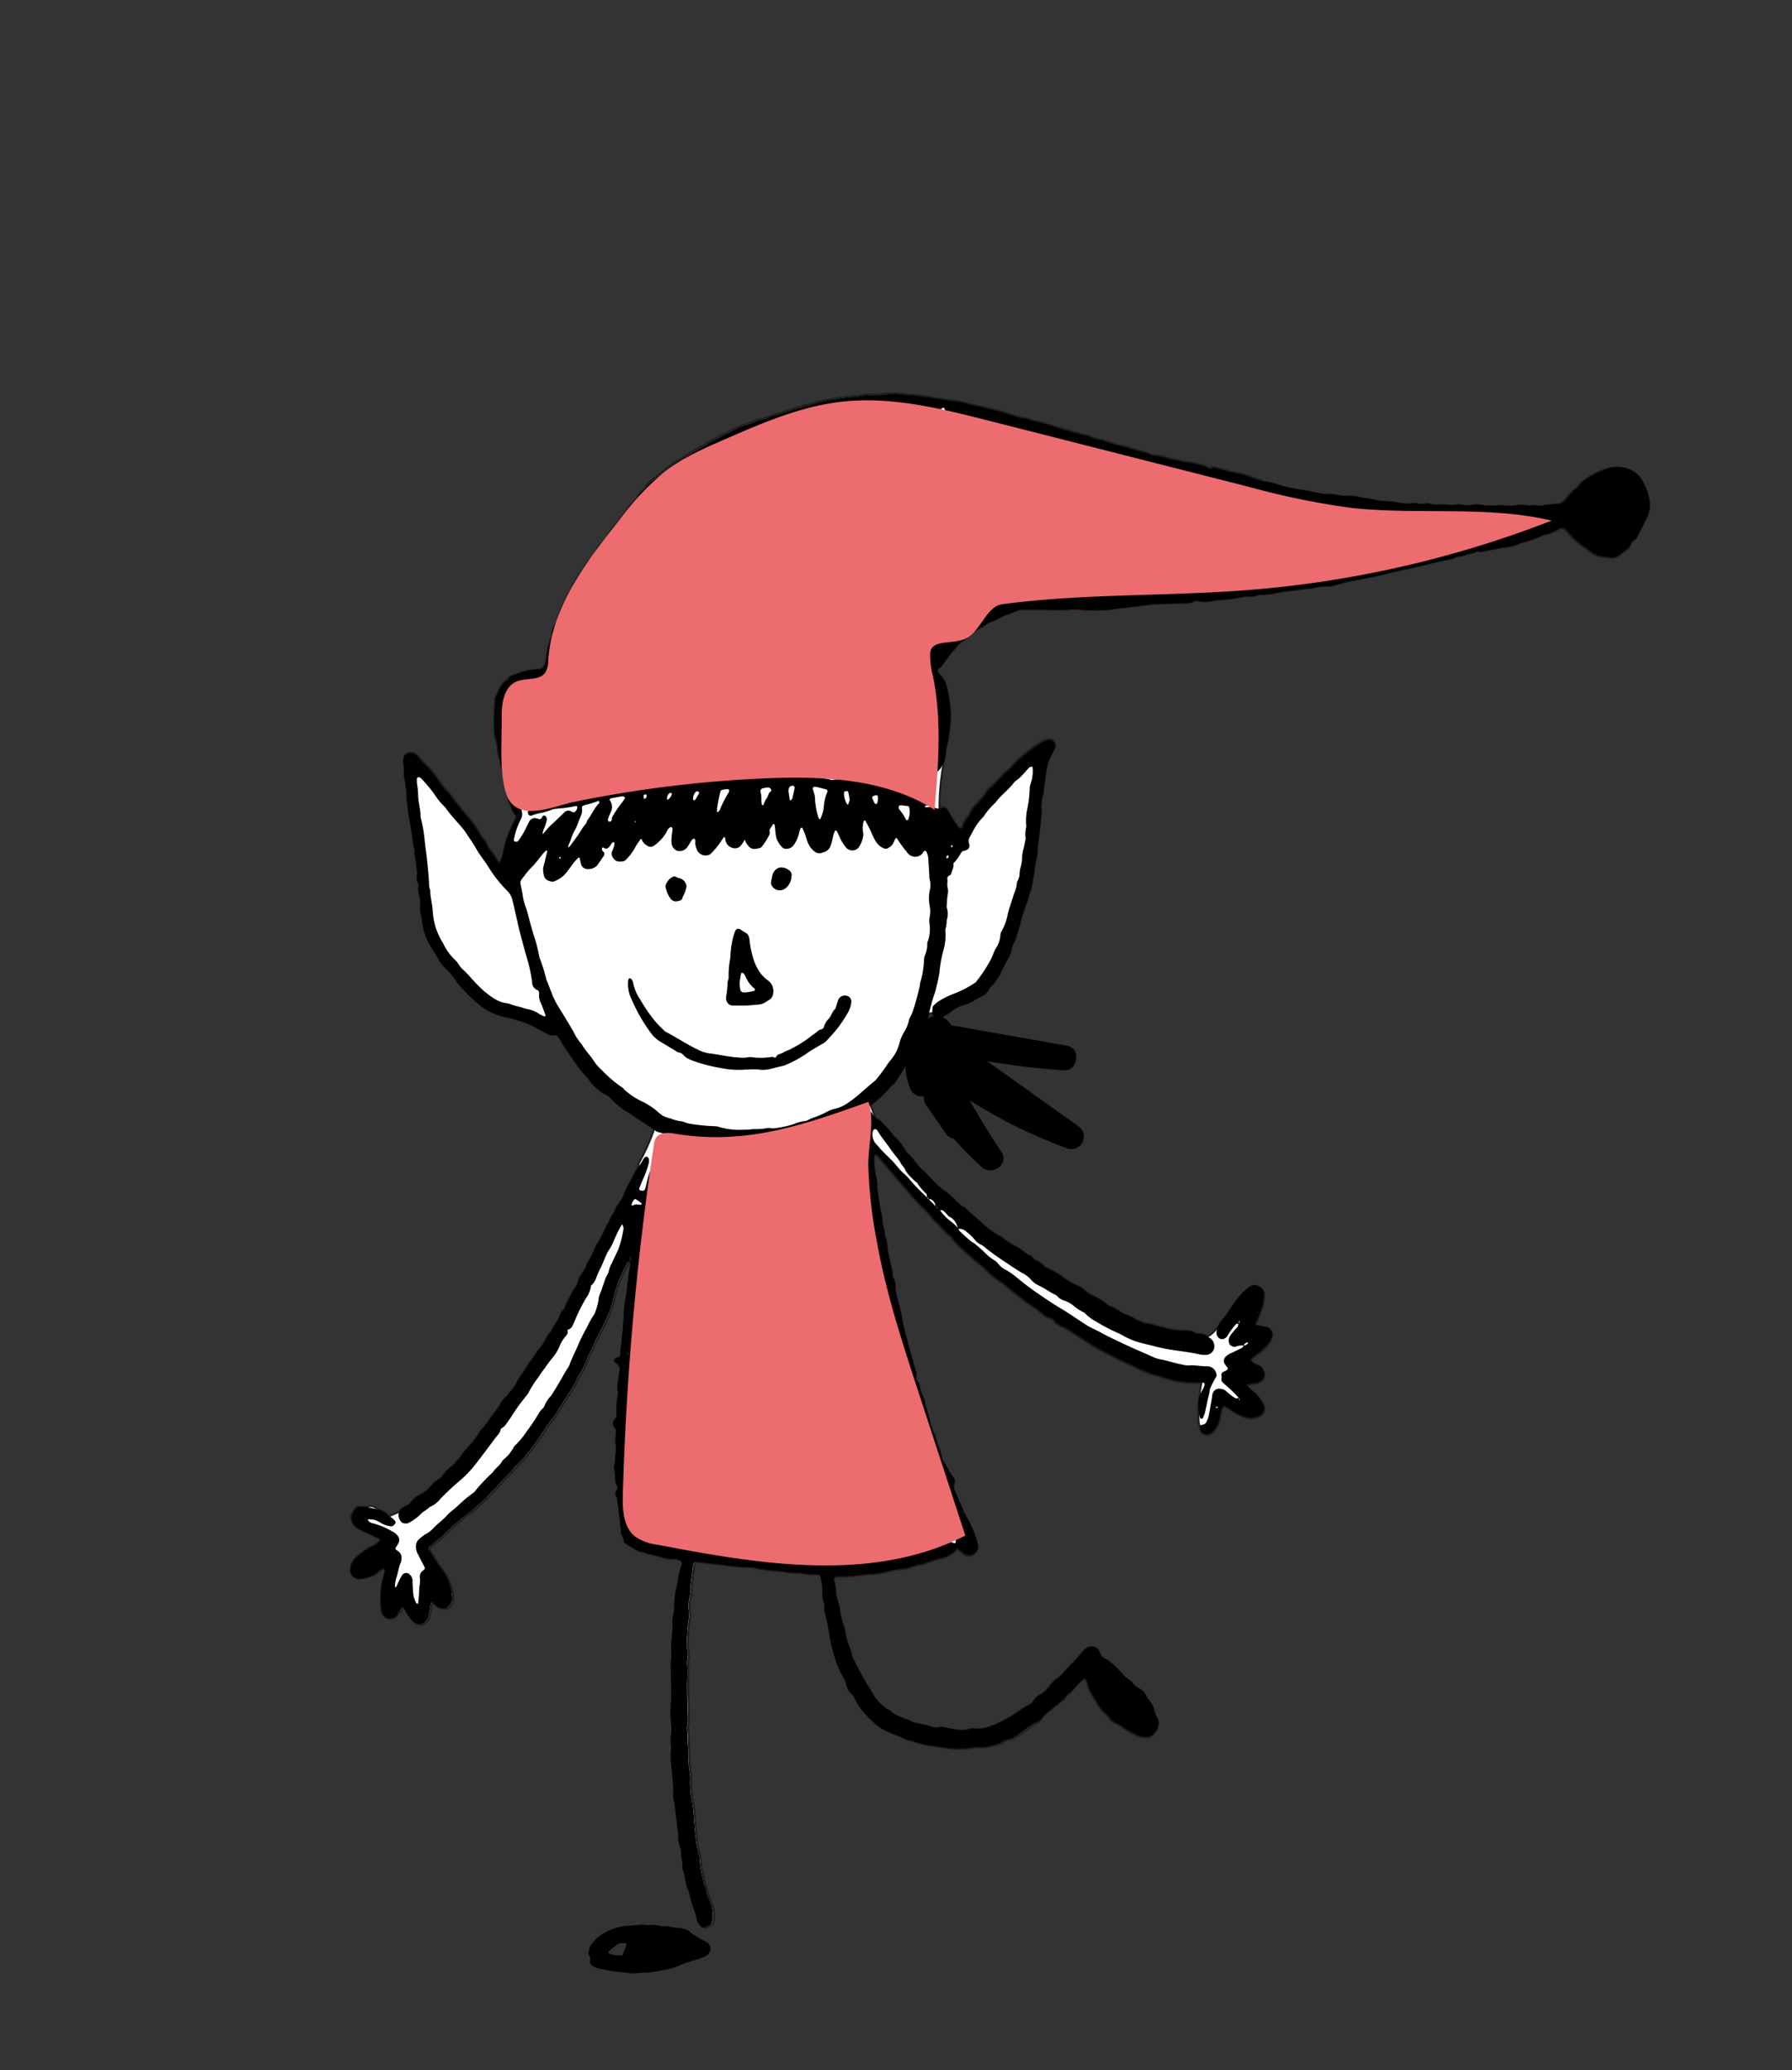 <svg xmlns="http://www.w3.org/2000/svg" viewBox="0 0 328.54 379.59"><rect x="0" y="0" width="328.54" height="379.59" fill="#333333" stroke="none"/><defs><style>.cls-1{isolation:isolate;}.cls-2{fill:#fff;stroke:#1d1d1b;stroke-miterlimit:10;stroke-width:0.35px;}.cls-3{fill:#ed6c6f;mix-blend-mode:darken;}</style></defs><g class="cls-1"><g id="Capa_1" data-name="Capa 1"><path class="cls-2" d="M302.24,91.54a10.75,10.75,0,0,0-1.3-3.43,4.78,4.78,0,0,0-2.7-2.12,5.85,5.85,0,0,0-3.63,0,14.11,14.11,0,0,0-4.68,2.5c-.41.33-.63.82-1,1.09a8.48,8.48,0,0,0-1.74,1.8c-.14.17-.3.33-.45.49a1.73,1.73,0,0,1-1.17.57c-.79.05-1.56.15-2.34.23a4,4,0,0,1-1.81.08,2.15,2.15,0,0,0-.83,0,2.89,2.89,0,0,1-.83,0,4.94,4.94,0,0,0-2,0,9.16,9.16,0,0,1-2.34,0,8.93,8.93,0,0,0-1.16,0,11.1,11.1,0,0,1-3.15-.15,2.29,2.29,0,0,0-.83,0,6.44,6.44,0,0,1-2.66,0,1,1,0,0,0-.5,0,6.21,6.21,0,0,1-2.15,0,11.39,11.39,0,0,0-1.17,0,4.61,4.61,0,0,1-2-.22.69.69,0,0,0-.49,0,3.15,3.15,0,0,1-1.64,0,2.43,2.43,0,0,0-1,0,6.2,6.2,0,0,1-2.15-.11,21,21,0,0,0-3.17-.33,5.6,5.6,0,0,1-1-.13,23.94,23.94,0,0,0-2.79-.49,9.7,9.7,0,0,0-3-.32,4.23,4.23,0,0,1-.5,0,13.91,13.91,0,0,0-3.16-.35,5.76,5.76,0,0,1-.82-.11c-1.2-.22-2.4-.46-3.6-.66a27.85,27.85,0,0,1-4.4-1,9.15,9.15,0,0,0-2.27-.53A4.43,4.43,0,0,1,231,88l-3-1a5.64,5.64,0,0,0-1-.25,37.55,37.55,0,0,1-4.07-1,1.3,1.3,0,0,0-1,0,.6.6,0,0,1-.63-.06,3.17,3.17,0,0,0-1.23-.5,32,32,0,0,0-3.62-.66c-.83-.36-1.76-.28-2.59-.62a12.38,12.38,0,0,0-2.63-.52,1.68,1.68,0,0,1-.32-.09c-1.48-.68-3.14-.79-4.62-1.45a1.76,1.76,0,0,0-.33-.07,19.79,19.79,0,0,1-3.54-1,2.26,2.26,0,0,0-.8-.21,5.64,5.64,0,0,1-1.77-.51,5.28,5.28,0,0,0-.79-.28c-2.38-.57-4.7-1.37-7.06-2-1.34-.39-2.71-.66-4-1.12a5.37,5.37,0,0,0-.83-.11,4.5,4.5,0,0,1-1-.24,38.58,38.58,0,0,0-5.14-1.47c-1.24-.33-2.51-.52-3.75-.88a11,11,0,0,0-2.79-.53,6,6,0,0,1-.84-.1c-2.37-.36-4.73-.84-7.13-1-.78-.05-1.56-.13-2.34-.17a12.07,12.07,0,0,0-3,.22,13.53,13.53,0,0,0-3.18.1,9.39,9.39,0,0,1-1.15.17,25.3,25.3,0,0,0-4,.5,21.11,21.11,0,0,0-2.64.46c-2.42.67-4.85,1.31-7.23,2.13-1,.35-2,.59-3,1-1.5.26-2.84,1-4.3,1.38a2,2,0,0,0-.45.21c-.55.27-1.11.54-1.65.82l-1.79.91c-1.14.59-2.22,1.29-3.37,1.86a1.67,1.67,0,0,0-.28.18c-1,.73-2.16,1.16-3.12,1.94a4.2,4.2,0,0,1-.6.3,4.72,4.72,0,0,0-.72.43c-1.32,1-2.65,2.06-4,3.11a5.19,5.19,0,0,0-1.49,1.57,1,1,0,0,1-.34.37A2.87,2.87,0,0,0,117,91a2.44,2.44,0,0,1-.53.64A15.1,15.1,0,0,0,114.56,94c-.25.37-.56.7-.82,1.06-.69,1-1.48,1.81-2.17,2.76a12.09,12.09,0,0,1-1.72,2.25,2.57,2.57,0,0,0-.44.71,6.47,6.47,0,0,1-1.54,2.17,3.68,3.68,0,0,0-.59.8c-.25.37-.51.74-.74,1.12a24.29,24.29,0,0,0-1.5,2.42c-.45,1-1,1.89-1.44,2.83a13.5,13.5,0,0,0-1.3,3.08,5.47,5.47,0,0,1-.54,1.4,3.45,3.45,0,0,0-.58,1.89,1.15,1.15,0,0,1-.11.47,5.48,5.48,0,0,0-.36.92,25.53,25.53,0,0,0-.64,3.45,1.9,1.9,0,0,1-.46,1,.86.86,0,0,1-.68.42,12,12,0,0,0-3,.43c-.79.27-1.58.56-2.36.85a.47.47,0,0,0-.23.23c-.12.35-.42.5-.69.69a2.63,2.63,0,0,0-.87,1c-.29.61-.59,1.21-.88,1.81a1.52,1.52,0,0,0-.15.81,2.44,2.44,0,0,1,0,.66,25.3,25.3,0,0,0-.13,3.69c0,.72.09,1.45.14,2.17.56,1.36.37,2.88.92,4.24a6.34,6.34,0,0,0,1,3c.12.21-.13.27-.15.41a1.63,1.63,0,0,0,0,.49c.16,1.16.62,2.26.7,3.44a.33.33,0,0,0,0,.16c.5.86.61,1.93,1.36,2.67a.4.4,0,0,1,0,.47c-.18.34-.33.71-.51,1.05a21.07,21.07,0,0,0-1.57,4.41,9.82,9.82,0,0,1-.74,2.55.17.17,0,0,1-.12.1c-.1,0-.25,0-.29-.07-.18-.27-.33-.58-.51-.85a11.67,11.67,0,0,0-1.08-1.5c-.47-.49-.55-1.19-1-1.69a8,8,0,0,1-1-1.55,18,18,0,0,0-2-2.67c-.86-.94-1.58-2-2.43-3-.44-.5-.75-1.13-1.22-1.58a15.62,15.62,0,0,1-1.86-2.35,14,14,0,0,0-1.66-2.09,19.21,19.21,0,0,1-1.94-2.09A1.81,1.81,0,0,0,75.2,138a1.08,1.08,0,0,0-1,.7,2.28,2.28,0,0,0-.15.81,15.87,15.87,0,0,1,.12,2.67,2.11,2.11,0,0,0,.09.49,18.67,18.67,0,0,1,.36,2.66,34.76,34.76,0,0,0,.67,5.48c.12.72.24,1.43.35,2.15.08.5.11,1,.22,1.49a4.84,4.84,0,0,0,.33,1.46c-.26.51,0,1,.07,1.48.1.78.21,1.54.31,2.32a1.4,1.4,0,0,1,0,.5,2.83,2.83,0,0,0,.22,1.79c0,.1.13.22.1.3-.28,1,.17,1.86.27,2.79,0,.16,0,.33,0,.49a7,7,0,0,0,.26,2.65,2,2,0,0,1,.06.5,11.28,11.28,0,0,0,1.85,5.14c.41.67.83,1.33,1.22,2a5.44,5.44,0,0,0,1.22,1.59,11.36,11.36,0,0,1,1.72,2,10.93,10.93,0,0,0,.91,1.21,33.17,33.17,0,0,0,3.09,3.07,10.62,10.62,0,0,0,2.32,1.62,12.73,12.73,0,0,0,4,1.25c1.11.37,2.25.68,3.32,1.14a33,33,0,0,1,3.11,1.65,2,2,0,0,0,1.6.29.41.41,0,0,1,.44.18,5.63,5.63,0,0,1,.57.81,27.2,27.2,0,0,0,1.54,2.4c.6.88,1.21,1.75,1.81,2.62s1.54,1.6,2.1,2.57a2,2,0,0,0,.34.37,9.68,9.68,0,0,0,2.91,2.21,1.61,1.61,0,0,1,.49.45,14.44,14.44,0,0,0,2.82,2.35,12.49,12.49,0,0,1,2.07,1.39,27.48,27.48,0,0,1,3,2,39.51,39.51,0,0,1-2.69,6,1.68,1.68,0,0,0-.23.94c-.61.94-1,2-1.58,3a14.5,14.5,0,0,0-1,2.11,8,8,0,0,1-1.3,2.13,2.43,2.43,0,0,0-.28.61,2.41,2.41,0,0,1-.27.61c-.62.67-.75,1.62-1.31,2.32a25.43,25.43,0,0,1-1.94,3.69c-.29.55-.49,1.11-.74,1.66a20,20,0,0,1-1,1.75c0,.67-.51,1.1-.8,1.63a4.48,4.48,0,0,0-.84,1.79,1.91,1.91,0,0,1-.37.74c-.2.34-.43.65-.62,1s-.47.89-.7,1.34a7.52,7.52,0,0,0-.62,1.36c-.14.53-.64.74-.82,1.24a6.14,6.14,0,0,1-1,1.9c-.47.56-.58,1.35-1.21,1.79l-1.05,1.89a1,1,0,0,1-.18.28,12.28,12.28,0,0,0-1.57,2.16c-.28.42-.65.77-.93,1.19a11.85,11.85,0,0,1-.85,1.42,9.2,9.2,0,0,0-1.33,2.12c-.44.86-1.17,1.48-1.68,2.28a4.14,4.14,0,0,0-1.23,1.55A8.34,8.34,0,0,1,91,258.6c-1,1.16-1.66,2.52-2.72,3.6a3.67,3.67,0,0,0-.38.56,18.48,18.48,0,0,1-2.39,3,3.93,3.93,0,0,0-.82,1.05,5.25,5.25,0,0,1-.84,1,5.6,5.6,0,0,1-1,1.08,6.43,6.43,0,0,0-1.63,1.66,2.59,2.59,0,0,1-.71.69,7,7,0,0,0-1.4,1.2A6.6,6.6,0,0,1,77,274.08a4.66,4.66,0,0,0-1.74,1.53.9.9,0,0,1-.51.41,3.17,3.17,0,0,0-1.47,1.05,1.13,1.13,0,0,0-.1.13,2,2,0,0,0-.22.09l-1.61.69a2.46,2.46,0,0,1-.44-.34,3.78,3.78,0,0,0-1.54-.85l-.6-.41a1.62,1.62,0,0,0-1.62-.06,8.74,8.74,0,0,0-1.14-.08,1,1,0,0,0-.88.4,9.08,9.08,0,0,0-.63,1,.83.83,0,0,0-.09.49,2.29,2.29,0,0,0,1.2,2.06l.59.32,3,1.41a1.64,1.64,0,0,1,.43.24.28.28,0,0,1,0,.29,3.63,3.63,0,0,1-1.15.94A11,11,0,0,0,65,285.86a3.21,3.21,0,0,0-.73,2.33.71.71,0,0,0,.1.31,1.71,1.71,0,0,0,1.5.92,5.47,5.47,0,0,0,1-.12c.38-.09.75-.23,1.12-.35a3.09,3.09,0,0,0,1.29-.73,4.93,4.93,0,0,1,1-.6c.12-.07.37.1.35.24,0,.33-.1.66-.18,1-.12.55-.3,1.08-.41,1.63a17.45,17.45,0,0,0-.1,4.51,2.89,2.89,0,0,0,.19.81,1.49,1.49,0,0,0,1.92.87,1.38,1.38,0,0,0,1-1.07l0,0,0-.05c.09,0,.24.09.28.05.21-.24.4-.52.61-.76a.31.31,0,0,1,.28,0,8.19,8.19,0,0,0,1.54,2.37,2.11,2.11,0,0,0,1.32.65.62.62,0,0,0,.33,0,1.87,1.87,0,0,0,1.21-1.07,5.54,5.54,0,0,0,.21-.8c.13-.66.23-1.32.37-2a.32.32,0,0,1,.26-.1c.26.21.48.46.75.66a2.08,2.08,0,0,0,1.58.4c.43-.05.64-.41.89-.7a1.64,1.64,0,0,0,.43-1.4c0-.22,0-.44-.08-.66a10.46,10.46,0,0,0-1.61-4c-.33-.45-.66-.9-1-1.36-.52-.79-1-1.59-1.51-2.4a.67.67,0,0,1,.14-.9c.51-.43,1-.86,1.56-1.26a8.18,8.18,0,0,0,1.13-1,43.07,43.07,0,0,1,4.83-4.11c.94-.69,1.7-1.6,2.64-2.3a1.5,1.5,0,0,0,.11-.13c.41-.45.81-.92,1.25-1.34,1.16-1.13,2.15-2.43,3.35-3.51a10.88,10.88,0,0,1,2-2.19,2.37,2.37,0,0,0,.34-.37,52.5,52.5,0,0,0,4.11-5.7,7.48,7.48,0,0,1,.59-.8,14.5,14.5,0,0,0,1.64-2.32c.13-.25.29-.48.44-.71.53-.85,1.06-1.7,1.61-2.55a10.33,10.33,0,0,0,1.41-2.64.85.85,0,0,1,.17-.29,12,12,0,0,0,1.7-3.43,2.81,2.81,0,0,1,.3-.6,9,9,0,0,0,.72-1.5c.25-.56.48-1.14.78-1.67a43,43,0,0,0,2.53-5.47,4.55,4.55,0,0,0,.23-.8,23.14,23.14,0,0,1,2.61-7,1.74,1.74,0,0,1,.28-.41.56.56,0,0,1,.27-.12,2.64,2.64,0,0,1,0,1.12c-.17,1.05-.33,2.1-.47,3.15a8.33,8.33,0,0,1-.1,1.33,26,26,0,0,0-.55,4.48c-.1,1-.11,2-.23,3s-.19,2.11-.35,3.16a8.14,8.14,0,0,1-.06,1c-.13.43-.65.37-.95.61s-.26.43-.1.57a.71.71,0,0,0,.14.1,1.41,1.41,0,0,1,.76,1.67,16.23,16.23,0,0,1-.25,1.82,3.87,3.87,0,0,0-.06,1.66,3.72,3.72,0,0,1,0,1,14.15,14.15,0,0,0-.21,3.5.88.88,0,0,1-.23.61,2.09,2.09,0,0,0-.35.56,1,1,0,0,0,.19,1.09.73.73,0,0,1,.3.57c0,.61-.12,1.22-.12,1.84s.13,1.11.12,1.67-.17,1.21-.19,1.82a4.47,4.47,0,0,1-.14,1.15,1.16,1.16,0,0,0,0,.66,12.31,12.31,0,0,1,.19,2,2.61,2.61,0,0,0,.28.95.73.73,0,0,1,0,.8,1,1,0,0,0-.06,1.24,2,2,0,0,1,.14.65c.27,1.88.52,3.76.67,5.66a2.12,2.12,0,0,0,.17.8,2.52,2.52,0,0,1,.37,1.1c0,.12.17.28.3.36.66.41,1.34.8,2,1.2s1.31.23,1.87.65a18.58,18.58,0,0,1,2.92.72c.48.12,1,.2,1.46.31a2.21,2.21,0,0,1,1.77.27.55.55,0,0,1,.31.69,14.31,14.31,0,0,0-.68,2.59,8.13,8.13,0,0,1-.14,1,16,16,0,0,0-.58,4.3,3.3,3.3,0,0,1-.09,1,6,6,0,0,0-.2,2.15c0,.72-.09,1.45-.11,2.17a16.19,16.19,0,0,0-.11,3.34,3.39,3.39,0,0,1-.06.83c0,.33-.06.67-.06,1,0,1.84.06,3.68.08,5.51,0,.23,0,.45,0,.67a23.92,23.92,0,0,0,0,4.86,6.4,6.4,0,0,1-.06,2,5.79,5.79,0,0,0,0,1.5,6.27,6.27,0,0,1,0,1.5,7.48,7.48,0,0,0,0,1.34c0,1,.17,1.88.26,2.82.1,1.22.17,2.45.19,3.68a2.09,2.09,0,0,0,0,.66,19.91,19.91,0,0,1,.45,3c.19,1.22.3,2.44.46,3.66a6,6,0,0,0,.51,2.77.29.29,0,0,1,0,.16c-.08,1,.34,2,.24,3a1.35,1.35,0,0,0,.13.65,4.41,4.41,0,0,1,.34,1.28,12.89,12.89,0,0,0,.34,1.64c.12.43.36.82.46,1.25a28,28,0,0,0,1.11,3.69,3.84,3.84,0,0,1,.2.81,2.79,2.79,0,0,0,.74,1.47.75.75,0,0,0,.91.21,6.65,6.65,0,0,0,.77-.34,1,1,0,0,0,.48-.65,5.83,5.83,0,0,0-.33-3.45,13.63,13.63,0,0,1-.66-1.89c-.12-.65-.43-1.27-.58-1.91a21.3,21.3,0,0,1-.74-4.28,1.87,1.87,0,0,0-.11-.66,17.31,17.31,0,0,1-.66-3.78c-.17-1.33-.23-2.67-.35-4-.07-.72-.14-1.45-.28-2.16a16.69,16.69,0,0,1-.34-4,4.26,4.26,0,0,0-.06-1,20.7,20.7,0,0,1-.29-4.16c0-.56-.06-1.12-.09-1.68,0-.83,0-1.67-.11-2.5a6.25,6.25,0,0,1,.14-1q0-.42,0-.84c0-1.84-.09-3.69-.13-5.53,0-.17,0-.33,0-.5,0-1.17.11-2.34,0-3.51a5.85,5.85,0,0,1,.09-1.5,3.35,3.35,0,0,0,0-1,11.22,11.22,0,0,1-.08-3.17,20.87,20.87,0,0,1,.31-3.15,2.71,2.71,0,0,0,0-1.17,5.93,5.93,0,0,1,.13-2.65,4.16,4.16,0,0,0,.14-1.49,3.91,3.91,0,0,1,.06-.83c.12-1,.25-2,.37-3s.36-1.28,1.42-1.1c1.43.24,2.88.26,4.31.5a37.43,37.43,0,0,0,4.49.39,8.75,8.75,0,0,1,1.16.14,24,24,0,0,0,4.15.52,3.92,3.92,0,0,1,.83.1,11.66,11.66,0,0,0,2.5.26,5.6,5.6,0,0,1,1,.06,14.77,14.77,0,0,0,2.82.23c.56,0,.68.12.78.65a12.09,12.09,0,0,1,.31,3,2.07,2.07,0,0,0,.12,1,4.33,4.33,0,0,1,.24,1.63,5.62,5.62,0,0,0,.15,1c.2,1,.49,2,.62,2.94a26.79,26.79,0,0,0,.87,4.09,17,17,0,0,0,2.11,5.08,1.9,1.9,0,0,1,.21.62,3.16,3.16,0,0,0,1,1.9,2,2,0,0,1,.57.82,10.62,10.62,0,0,0,1.53,2.38,20.57,20.57,0,0,0,3,2.91,1.31,1.31,0,0,0,.28.17,24,24,0,0,0,3.06,1.38,10.13,10.13,0,0,1,1.23.53,2.09,2.09,0,0,0,.61.24,9.91,9.91,0,0,1,1.61.47,13.66,13.66,0,0,0,2.27.55c1,.11,1.89.25,2.82.41a15.21,15.21,0,0,0,5.17,0,9.7,9.7,0,0,1,1.33-.08,5.56,5.56,0,0,0,1,0c.76-.15,1.51-.35,2.27-.55a2.2,2.2,0,0,0,.62-.23,4.39,4.39,0,0,1,1.84-.76,1.63,1.63,0,0,0,.61-.26,20,20,0,0,0,2.09-1.39,9.07,9.07,0,0,1,2.08-1.38A2,2,0,0,0,191,315a6,6,0,0,1,1.32-1.25l2.45-2a2.14,2.14,0,0,0,.47-.48c.33-.55.91-.82,1.31-1.29s.8-.93,1.23-1.37a8.09,8.09,0,0,1,.88-.77.29.29,0,0,1,.28.07,2.71,2.71,0,0,1,.43.89,7.87,7.87,0,0,0,1.18,2.56c.16.3.37.56.54.85a8.42,8.42,0,0,0,1.76,2.22,3,3,0,0,1,.57.61,2.44,2.44,0,0,0,1.14.94,4.09,4.09,0,0,1,1,.58,15.37,15.37,0,0,0,2.45,1.43,4.33,4.33,0,0,0,1.91.54,1.86,1.86,0,0,0,1.63-.68,2.85,2.85,0,0,0,.65-1.16,2.1,2.1,0,0,0-.16-1.78,3.48,3.48,0,0,1-.54-1.39c-.15-1-1.07-1.67-1.46-2.6a2.84,2.84,0,0,0-.61-.79,2.48,2.48,0,0,0-.67-.48,2.54,2.54,0,0,1-.92-.7,5.74,5.74,0,0,0-1.38-1.22,2.91,2.91,0,0,1-.49-.44,15.88,15.88,0,0,0-1.36-1.47,8.52,8.52,0,0,0-2.1-1.63,1.43,1.43,0,0,1-.8-.8c-.12-.25-.24-.51-.37-.75a1.34,1.34,0,0,0-.64-.53,1.53,1.53,0,0,0-1.58.2,4.27,4.27,0,0,0-.71.7c-.64.7-1.22,1.47-1.91,2.11a17,17,0,0,0-1.36,1.47,4,4,0,0,1-.95.93,7.51,7.51,0,0,0-1.91,1.86,4.28,4.28,0,0,1-1.48,1.33,3.44,3.44,0,0,0-1.24,1.09,2.87,2.87,0,0,1-1.15,1,12.92,12.92,0,0,0-1.42.88c-.61.39-1.2.81-1.82,1.18s-1.07.6-1.62.87a11.76,11.76,0,0,1-1.82.81,6.73,6.73,0,0,1-3.11.5,1.75,1.75,0,0,0-1,.08,3.86,3.86,0,0,1-1.65.16,15.91,15.91,0,0,1-2.65-.43,2.2,2.2,0,0,0-1-.1,2.75,2.75,0,0,1-2-.23,3.25,3.25,0,0,0-.65-.14l-2.29-.5c-1.4-.78-3.1-1-4.28-2.17-.08-.07-.21-.08-.31-.14a8.4,8.4,0,0,1-2.78-2.81c-.58-1-1.24-2-1.79-3s-1.12-2.05-1.64-3.09a5.91,5.91,0,0,1-.45-1.07,18.46,18.46,0,0,0-.66-2.07,8.29,8.29,0,0,1-.55-2.08,5.21,5.21,0,0,0-.29-1.3,12.25,12.25,0,0,1-.67-2.58,11.12,11.12,0,0,0-.45-2,6.85,6.85,0,0,1-.35-2,8.63,8.63,0,0,0-.21-1.32c0-.21-.11-.43-.16-.64a.51.51,0,0,1,.38-.48l.67-.05a15.78,15.78,0,0,0,2.67-.11c.89-.18,1.77-.19,2.65-.3a15,15,0,0,0,3.94-.6,6.07,6.07,0,0,1,1.48-.29,11.54,11.54,0,0,0,3.57-.83.73.73,0,0,1,.32-.06,3.19,3.19,0,0,0,1.29-.32,19.12,19.12,0,0,1,2.54-.79,6.15,6.15,0,0,0,1.13-.34,4,4,0,0,0,1.64-1.11c.35-.44.36-.43.78-.08.25.22.52.42.77.64a1.49,1.49,0,0,0,1.73.14,1.57,1.57,0,0,0,.88-1.65,5.64,5.64,0,0,0-.2-.81,20.63,20.63,0,0,0-1.86-4.29,5,5,0,0,1-.61-1.19c-.37-1.17-1.09-2.2-1.42-3.39a1.88,1.88,0,0,1-.24-1.75,1.11,1.11,0,0,0-.26-1.09c-.78-.89-1.15-2-1.86-3a.76.76,0,0,1-.11-.31c-.17-.59-.29-1.2-.49-1.77a13.15,13.15,0,0,1-.58-1.74,6.26,6.26,0,0,0-.39-1.1,9.73,9.73,0,0,1-.7-1.88c-.21-1.45-.9-2.76-1.09-4.21a1.1,1.1,0,0,0-.16-.47,6,6,0,0,1-.72-2.21,2,2,0,0,0-.53-1c-.15-.13-.13-.28-.13-.45a3.63,3.63,0,0,0,0-1c-.53-1.94-1.08-3.87-1.63-5.8a.75.75,0,0,0,0-.16,9.68,9.68,0,0,1-.5-1.77c-.42-1.74-.62-3.52-1.15-5.23a14.67,14.67,0,0,1-.37-1.45,6.16,6.16,0,0,1-.16-1.66c.05-.63-.4-1.15-.5-1.76,0-.11,0-.23,0-.34-.07-.38-.15-.76-.23-1.14a15.3,15.3,0,0,1-.36-1.63,12.8,12.8,0,0,1-.39-2.14,5,5,0,0,0-.48-2.1,1.22,1.22,0,0,1,0-.33,6.59,6.59,0,0,0-.16-1,5.23,5.23,0,0,1-.27-1.47,5,5,0,0,0-.16-1.16c-.36-1.36-.48-2.75-.71-4.12a2.53,2.53,0,0,1-.08-.66,5.53,5.53,0,0,0-.25-2.15,13.27,13.27,0,0,1-.26-3.66.26.26,0,0,1,.06-.16c.09,0,.23-.13.28-.09a2.73,2.73,0,0,1,.63.54c1.21,1.45,2.44,2.9,3.67,4.34,1.44,1.69,2.87,3.41,4.48,5a9.89,9.89,0,0,1,1.56,1.73,2.63,2.63,0,0,0,.44.5c1.06.92,1.86,2.09,3,2.94a16.55,16.55,0,0,0,2.41,2.54c.74.68,1.45,1.39,2.24,2a23.87,23.87,0,0,1,2.14,1.87,11,11,0,0,0,1.79,1.49,14.46,14.46,0,0,1,1.36,1c1,.8,2,1.62,3,2.39,1.29,1,2.67,1.83,3.91,2.88a2.64,2.64,0,0,0,1.46.77.7.7,0,0,1,.42.25,3.81,3.81,0,0,0,2,1.43,1.05,1.05,0,0,1,.3.15l3.11,2a49.32,49.32,0,0,0,4.32,2.54c1.75.88,3.5,1.76,5.27,2.57a24.05,24.05,0,0,0,3.4,1.4c.42.13.86.17,1.28.34a15.89,15.89,0,0,0,6.06,1.11c.48,0,1,0,1.45.05-.17.84-.3,1.7-.39,2.55a6,6,0,0,0-.2,1.58,10.87,10.87,0,0,0,.05,1.14c0,.64,0,1.28.06,1.91a1.74,1.74,0,0,0,.29.89l0,.12a1,1,0,0,0,.42,1,1.21,1.21,0,0,0,1.53.07,2.4,2.4,0,0,0,.63-.55l.16-.26a1.43,1.43,0,0,0,.46-.77,3.62,3.62,0,0,0,.44-1.54,6.62,6.62,0,0,1,.44-1.59.39.39,0,0,1,.55-.17c.66.41,1.33.81,2,1.24a6.61,6.61,0,0,0,2.17.81,2.87,2.87,0,0,0,2.08-.34,1.56,1.56,0,0,0,.66-2.15,7.41,7.41,0,0,0-1.64-2.1,12.08,12.08,0,0,1-1.31-1.27s0-.11,0-.16.05-.11.09-.11l1.32-.17a2.94,2.94,0,0,0,1.1-.38,1.43,1.43,0,0,0,.55-1.76c-.07-.15-.16-.29-.23-.44a1.24,1.24,0,0,0-.86-.73,2.79,2.79,0,0,1-1.26-.79.28.28,0,0,1,0-.29,10.42,10.42,0,0,1,1.41-1.17,8.19,8.19,0,0,0,1.59-1.46,3.93,3.93,0,0,0,.86-1.61,1.18,1.18,0,0,0-.23-1.11,1.41,1.41,0,0,0-.82-.54l-1.8-.37a.24.24,0,0,1-.18-.36,4.09,4.09,0,0,0,.47-.87c.15-.54.38-1,.56-1.57a7.68,7.68,0,0,0,.55-2.77,1.63,1.63,0,0,0-.91-1.49,1.51,1.51,0,0,0-1.73.06,12.42,12.42,0,0,0-1.95,1.82,33.67,33.67,0,0,0-2.28,3.28,6.39,6.39,0,0,0-.83,1,1.5,1.5,0,0,0-.45.52,5.73,5.73,0,0,1-2.26,2.39,2.49,2.49,0,0,0-1.73-.49.86.86,0,0,1-.47-.13A4.3,4.3,0,0,0,217,244a14.75,14.75,0,0,1-2.65-.31c-.6-.07-1.14-.45-1.78-.38a8.41,8.41,0,0,0-2.74-.67.52.52,0,0,1-.16-.06,19.47,19.47,0,0,1-2.11-1c-.72-.44-1.58-.6-2.26-1.08a8.27,8.27,0,0,0-2.07-1.06,1.81,1.81,0,0,1-.53-.4,8.47,8.47,0,0,0-2-1.26,7.93,7.93,0,0,1-2.1-1.35,3.84,3.84,0,0,0-1.13-.7,11.94,11.94,0,0,1-2.46-1.4,13.88,13.88,0,0,0-2.71-1.64,3.47,3.47,0,0,1-1-.56,4,4,0,0,0-1.64-1.11c-.14,0-.25-.22-.37-.33s-.3-.36-.49-.43a5,5,0,0,1-1.39-.91,12.94,12.94,0,0,0-1.26-.82,12.68,12.68,0,0,1-2.52-1.64,2.36,2.36,0,0,0-.57-.35,14.28,14.28,0,0,1-3-2.16c-1-1-2.15-1.78-3.1-2.81a.92.92,0,0,0-.41-.28c-.53-.12-.74-.67-1.19-.88a12,12,0,0,0-2.51-2.21,15.86,15.86,0,0,1-2.08-1.93c-.61-.65-1.22-1.3-1.89-1.9-1-.84-1.53-2.06-2.56-2.87a3,3,0,0,1-.49-.67,10,10,0,0,0-2-2.48,26.39,26.39,0,0,0-2.33-2.63,1.07,1.07,0,0,0-.38-.32,3.75,3.75,0,0,1-.65-.45,20.84,20.84,0,0,0-.89-2.36,19.07,19.07,0,0,0,3.43-3.17,2.33,2.33,0,0,1,.47-.47,4,4,0,0,0,1.06-1.28c.6-1,1.28-2,1.8-3s1.17-2,1.59-3.13,1.29-2.11,1.37-3.39a.84.84,0,0,1,.15-.3,6.33,6.33,0,0,0,.78-2l.63-.08a.54.54,0,0,0,.14.24,1.62,1.62,0,0,0,1.85.33c.6-.4,1.22-.78,1.8-1.21a7,7,0,0,1,2.26-1.08,6,6,0,0,0,1.53-.66,14.25,14.25,0,0,1,1.31-.75,3,3,0,0,0,1.55-1.47,1.2,1.2,0,0,1,.19-.27,10.33,10.33,0,0,0,2.16-3.13c.39-.87.84-1.7,1.3-2.53a3.09,3.09,0,0,0,.41-1.08,4.57,4.57,0,0,1,.6-1.73,2.62,2.62,0,0,0,.26-.62c.21-.86.53-1.69.74-2.56.3-1.25.73-2.47,1.15-3.68a7.7,7.7,0,0,0,.4-1.26c.07-.44.3-.84.41-1.27a19.46,19.46,0,0,0,.44-2.12c.07-.5.17-1,.22-1.49.11-1.28.55-2.5.56-3.8a19.47,19.47,0,0,1,.24-2l.18-1.66c0-.39.1-.78.14-1.17a13.15,13.15,0,0,1,.17-1.66c.13-.56-.21-1.11,0-1.65a5.67,5.67,0,0,1,.31-2c.24-1.71.38-3.43.74-5.12a6.1,6.1,0,0,1,.55-1.57c.3-.6.62-1.19.88-1.8a1,1,0,0,0-.25-1.08,1,1,0,0,0-1.07-.32,5.79,5.79,0,0,0-1.52.68,25.37,25.37,0,0,0-2.94,2.21,12.24,12.24,0,0,0-2.25,2.24.76.76,0,0,1-.24.23c-1.5,1-2.44,2.61-3.87,3.69a.76.76,0,0,0-.2.27,22.28,22.28,0,0,1-1.86,2.37,4.39,4.39,0,0,0-1.29,1.72,3.71,3.71,0,0,1-.43.72,4.7,4.7,0,0,0-1,1.9c0,.17-.47.27-.58.16a1.39,1.39,0,0,1-.25-.23,21.05,21.05,0,0,1-1.45-2.25,6.1,6.1,0,0,0-.64-1,.67.67,0,0,0-.74-.29,2.53,2.53,0,0,1-.53.12,43.22,43.22,0,0,1,.75-8.1,2.77,2.77,0,0,0,0-.39,3.06,3.06,0,0,0,.13-.43c.24-.92.2-1.89.49-2.8a21.21,21.21,0,0,0,.45-3,14,14,0,0,0,.16-2.33,25.43,25.43,0,0,0-.74-5.29,5.09,5.09,0,0,0-1.25-2.14c-.12-.12-.23-.24-.34-.37a.64.64,0,0,1,0-.63c.27-.28.62-.44.85-.8.35-.56.8-1.07,1.17-1.63s1-1.08,1.37-1.67a6.23,6.23,0,0,1,1.65-1.39,2.47,2.47,0,0,0,.39-.32c1.06-1.2,2.55-1.79,3.82-2.68a7.44,7.44,0,0,1,1.09-.41c.41-.18.78-.42,1.18-.63,1-.53,2.09-.78,3.11-1.23a2.33,2.33,0,0,1,1-.17c1.39,0,2.79,0,4.18,0a35.93,35.93,0,0,0,4,0,10.17,10.17,0,0,1,2.34,0,33.58,33.58,0,0,0,4,.07,10.16,10.16,0,0,0,2.33-.21,15.2,15.2,0,0,1,1.65-.22c1.55-.13,3.1-.38,4.65-.55.44,0,.88-.12,1.32-.13,1.79,0,3.58-.11,5.36-.15a3.46,3.46,0,0,0,1.62-.36.65.65,0,0,1,.48-.08,5.43,5.43,0,0,0,2.8,0c.39,0,.78-.08,1.16-.14a37.62,37.62,0,0,0,4.48-.59,7,7,0,0,1,1.66-.06c.56,0,1.05-.36,1.63-.34a13.31,13.31,0,0,0,3.32-.42,12.14,12.14,0,0,1,1.49-.21c1.33-.13,2.65-.38,4-.49s2.38-.63,3.63-.36a1.25,1.25,0,0,0,.49-.09c.91-.25,1.82-.54,2.74-.74,1.58-.35,3.18-.63,4.77-.94.66-.13,1.31-.28,2-.44,1-.25,2.05-.56,3.09-.78a15.93,15.93,0,0,0,2.12-.43c.73-.26,1.54-.3,2.28-.52,1.44-.45,2.92-.7,4.39-1a3.54,3.54,0,0,0,1.27-.39,1,1,0,0,1,.47-.16,6.83,6.83,0,0,0,1.78-.44c.56-.22,1.24-.09,1.7-.59a1.81,1.81,0,0,0,.61.15c1.32-.23,2.63-.5,3.95-.74.66-.11,1.33-.15,2-.32s1.24-.5,1.88-.67a20.65,20.65,0,0,0,3.16-1.08,2.49,2.49,0,0,1,.61-.26A10.26,10.26,0,0,0,285.81,97a1,1,0,0,1,1.23.2,5.41,5.41,0,0,1,.56.62,12.54,12.54,0,0,0,2,1.94,9.24,9.24,0,0,0,1,.68c.4.3.81.59,1.2.91a3,3,0,0,0,.88.47,7,7,0,0,0,2,.38,2.61,2.61,0,0,0,2.49-.66c.37-.25.74-.51,1.08-.79a2,2,0,0,0,.54-.63c.23-.5.39-1,1-1.28.13,0,.21-.25.29-.4.61-1.19,1.22-2.38,1.81-3.59A5.15,5.15,0,0,0,302.24,91.54ZM115.59,231.27a1.05,1.05,0,0,1,0-.74.12.12,0,0,1,.1,0s.08.07.08.11C115.82,230.86,115.9,231.14,115.59,231.27Zm114.84,9.13a.16.16,0,0,1,.15,0s0,.08.06.12-.08.08-.12.07S230.34,240.48,230.43,240.4ZM300.29,93.27a7.6,7.6,0,0,1-.36.94,15.63,15.63,0,0,1-2.32,4,5.55,5.55,0,0,1-1.93,1.56,2.19,2.19,0,0,1-1.63,0,5.06,5.06,0,0,1-1.47-.78c-.94-.71-1.87-1.42-2.76-2.18a4.24,4.24,0,0,1-.79-1.07.51.51,0,0,1,.13-.44c.33-.3.72-.53,1-.83a1.21,1.21,0,0,0,.1-1.67,1.78,1.78,0,0,0-.94-.66c-.44-.12-.43-.3-.1-.68.51-.59,1.24-1,1.65-1.65a.41.41,0,0,1,.12-.11c.88-.49,1.75-1,2.64-1.45.4-.2.83-.32,1.24-.5a3.71,3.71,0,0,1,1.47-.29,3.5,3.5,0,0,1,2.68,1.16,5.31,5.31,0,0,1,.64.78c.21.32.39.66.59,1-.17.52.23,1,.18,1.47A9.76,9.76,0,0,1,300.29,93.27Z"/><path d="M99.44,153l.56-.6a9.51,9.51,0,0,1,.88-1c.9-.82,1.8-1.66,2.66-2.53a1,1,0,0,1,.95-.19c.21.05.4.19.61.25a.42.42,0,0,0,.31-.07,1.24,1.24,0,0,0,.43-.88c0-.07-.13-.22-.17-.21a26.22,26.22,0,0,1-3.3.47c-.33.05-.67.06-1,.14a10.73,10.73,0,0,1-2.06.64,10,10,0,0,0-1.93.54c-.29.08-.63-.27-.61-.62a1.16,1.16,0,0,1,.5-.84,7.62,7.62,0,0,1,2-.78,3,3,0,0,0,1.44-.37,3.13,3.13,0,0,1,1.46-.31,10,10,0,0,0,2.32-.3,29.51,29.51,0,0,0,3.43-.73c1-.35,2.18-.42,3.24-.79a1.43,1.43,0,0,1,.48-.13c1.07,0,2.1-.35,3.15-.45,1.33-.12,2.65-.38,4-.37a2.54,2.54,0,0,0,1.56-.55,1.07,1.07,0,0,1,1.51.05.75.75,0,0,0,.77.21,9.94,9.94,0,0,1,2.66-.27c2.12-.12,4.23-.33,6.36-.34.67,0,1.34-.13,2-.12,1.17,0,2.33-.17,3.5-.21l3.51-.06a3.55,3.55,0,0,0,1.48-.18.58.58,0,0,1,.48.05.72.72,0,0,0,1-.12.85.85,0,0,1,.62-.19c1.17,0,2.34,0,3.51,0a10.08,10.08,0,0,1,2.16.28c.74.43,1.64.2,2.4.57a.61.61,0,0,0,.33,0c1.44-.27,2.88.12,4.32,0l3.63.66c.7.51,1.62.37,2.34.83,1.09.26,2.16.59,3.26.76a9,9,0,0,0,2-.07c.56,0,1.11-.11,1.67-.14a1,1,0,0,1,1,.56c.08.14.15.3.22.45a.75.75,0,0,1-.05.79,1.69,1.69,0,0,1-1.34.88s-.07.07-.09.12,0,.2.16.19.55-.06.83-.07a1.3,1.3,0,0,1,.66.06,1.75,1.75,0,0,0,1.59.11.67.67,0,0,1,.74.29,6.1,6.1,0,0,1,.64,1,21.05,21.05,0,0,0,1.45,2.25,1.39,1.39,0,0,0,.25.23c.11.11.54,0,.58-.16a4.7,4.7,0,0,1,1-1.9,3.71,3.71,0,0,0,.43-.72,4.39,4.39,0,0,1,1.29-1.72,22.28,22.28,0,0,0,1.86-2.37.76.76,0,0,1,.2-.27c1.43-1.08,2.37-2.68,3.87-3.69a.76.76,0,0,0,.24-.23,12.24,12.24,0,0,1,2.25-2.24,25.37,25.37,0,0,1,2.94-2.21,5.79,5.79,0,0,1,1.52-.68,1,1,0,0,1,1.07.32,1,1,0,0,1,.25,1.08c-.26.61-.58,1.2-.88,1.8a6.1,6.1,0,0,0-.55,1.57c-.36,1.69-.5,3.41-.74,5.12a5.67,5.67,0,0,0-.31,2c-.25.54.09,1.09,0,1.65a13.15,13.15,0,0,0-.17,1.66c0,.39-.09.78-.14,1.17l-.18,1.66a19.47,19.47,0,0,0-.24,2c0,1.3-.45,2.52-.56,3.8,0,.49-.15,1-.22,1.49a19.46,19.46,0,0,1-.44,2.12c-.11.43-.34.83-.41,1.27a7.7,7.7,0,0,1-.4,1.26c-.42,1.21-.85,2.43-1.15,3.68-.21.87-.53,1.7-.74,2.56a2.62,2.62,0,0,1-.26.62,4.57,4.57,0,0,0-.6,1.73,3.09,3.09,0,0,1-.41,1.08c-.46.83-.91,1.66-1.3,2.53a10.33,10.33,0,0,1-2.16,3.13,1.2,1.2,0,0,0-.19.27,3,3,0,0,1-1.55,1.47,14.25,14.25,0,0,0-1.31.75,6,6,0,0,1-1.53.66,7,7,0,0,0-2.26,1.08c-.58.43-1.2.81-1.8,1.21a1.62,1.62,0,0,1-1.85-.33.52.52,0,0,1-.15-.28,11.12,11.12,0,0,1,.06-1.16.45.45,0,0,1,.16-.29,6.52,6.52,0,0,1,1.17-.94,16.75,16.75,0,0,1,2.87-1.36,20.05,20.05,0,0,0,3.55-1.87,1.14,1.14,0,0,0,.34-.35,25.82,25.82,0,0,0,2.65-4.07c.13-.24.22-.51.33-.76a9.36,9.36,0,0,1,.47-1.07,5,5,0,0,0,.89-2.49,1.48,1.48,0,0,1,.25-.79,9.9,9.9,0,0,0,1.11-3.14c.33-1.31.82-2.56,1.19-3.85a5.29,5.29,0,0,0,.47-1.74.53.53,0,0,1,0-.17,5.24,5.24,0,0,0,.48-1.22,9.08,9.08,0,0,1,.1-1.15,11.82,11.82,0,0,0,.3-1.31,4.9,4.9,0,0,0,.07-.67,6.7,6.7,0,0,1,.23-1.65,14.55,14.55,0,0,0,.34-1.62,1.38,1.38,0,0,0,.08-.48,5.39,5.39,0,0,1,.1-2,1.67,1.67,0,0,0,0-.5,10,10,0,0,1,.24-3,21.24,21.24,0,0,0,.41-3.64,3.23,3.23,0,0,1,.16-.81,7.1,7.1,0,0,0,.38-3,.17.17,0,0,0-.08-.13.87.87,0,0,0-.32,0,.71.71,0,0,0-.28.18c-.31.32-.6.66-.91,1a8.12,8.12,0,0,1-1.45,1.36,1.2,1.2,0,0,0-.37.34c-1,1.34-2.43,2.31-3.4,3.68a12.32,12.32,0,0,0-2.17,2.55,10,10,0,0,0-1.88,2.54c-.24.38-.4.8-.64,1.17a1.42,1.42,0,0,0-.14,1.27c.21.69-.12,1.13-.88,1.29a.81.81,0,0,0-.56.31,8.51,8.51,0,0,1-1.35,1.9c-.11.09-.1.17-.08.29.07.63-.31,1.16-.43,1.76,0,.12-.23.22-.37.3s-.37.3-.33.54c.11.55-.11,1.1.06,1.67a3.11,3.11,0,0,1,0,1.32c-.11.66-.12,1.33-.17,2a.72.72,0,0,0,0,.33,3.43,3.43,0,0,1,0,2.3,6.13,6.13,0,0,1-.23,1.64,1.05,1.05,0,0,0,0,.5,10.59,10.59,0,0,1-.44,3.63,22.27,22.27,0,0,0-.66,3.79,25.89,25.89,0,0,1-.59,2.78,6.4,6.4,0,0,1-.31,1.14c-.41,1.16-.71,2.35-1,3.53a7.09,7.09,0,0,1-.84,2.17.84.84,0,0,0-.15.3c-.08,1.28-.93,2.25-1.37,3.39s-1.08,2.08-1.59,3.13-1.2,2-1.8,3a4,4,0,0,1-1.06,1.28,2.33,2.33,0,0,0-.47.47A21.21,21.21,0,0,1,159,203.1a4.72,4.72,0,0,0-.78.62c-1,1.08-2.31,1.55-3.49,2.29a.8.8,0,0,1-.47.15,3.5,3.5,0,0,0-1.87.66,2.64,2.64,0,0,1-.74.39,14,14,0,0,0-3.14,1.14,4.3,4.3,0,0,1-1.14.26,1.78,1.78,0,0,0-.77.3,2.81,2.81,0,0,1-1.24.47,26.13,26.13,0,0,1-3.3.56c-.72,0-1.44.13-2.17.16-1,0-1.89.06-2.84.18a18.17,18.17,0,0,1-2.66,0c-.56,0-1.11-.11-1.67-.18A2.27,2.27,0,0,1,132,210a15.22,15.22,0,0,0-4.12-.71c-.84.09-1.64-.35-2.49-.22-.15,0-.32-.09-.48-.12-1.47-.35-2.82-1.08-4.3-1.39a1.56,1.56,0,0,1-.43-.25,37.36,37.36,0,0,0-3.35-2.22,12.49,12.49,0,0,0-2.07-1.39,14.44,14.44,0,0,1-2.82-2.35,1.61,1.61,0,0,0-.49-.45,9.68,9.68,0,0,1-2.91-2.21,2,2,0,0,1-.34-.37c-.56-1-1.47-1.66-2.1-2.57s-1.21-1.74-1.81-2.62a27.2,27.2,0,0,1-1.54-2.4,5.63,5.63,0,0,0-.57-.81.41.41,0,0,0-.44-.18,2,2,0,0,1-1.6-.29,33,33,0,0,0-3.11-1.65c-1.07-.46-2.21-.77-3.32-1.14a12.73,12.73,0,0,1-4-1.25,10.62,10.62,0,0,1-2.32-1.62,33.17,33.17,0,0,1-3.09-3.07,10.93,10.93,0,0,1-.91-1.21,11.36,11.36,0,0,0-1.72-2,5.44,5.44,0,0,1-1.22-1.59c-.39-.67-.81-1.33-1.22-2a11.28,11.28,0,0,1-1.85-5.14,2,2,0,0,0-.06-.5,7,7,0,0,1-.26-2.65c0-.16,0-.33,0-.49-.1-.93-.55-1.82-.27-2.79,0-.08-.06-.2-.1-.3a2.83,2.83,0,0,1-.22-1.79,1.4,1.4,0,0,0,0-.5c-.1-.78-.21-1.54-.31-2.32,0-.49-.33-1-.07-1.48a4.84,4.84,0,0,1-.33-1.46c-.11-.49-.14-1-.22-1.49-.11-.72-.23-1.43-.35-2.15a36,36,0,0,1-.67-5.48,18.67,18.67,0,0,0-.36-2.66,2.11,2.11,0,0,1-.09-.49,15.87,15.87,0,0,0-.12-2.67,2.28,2.28,0,0,1,.15-.81,1.08,1.08,0,0,1,1-.7,1.81,1.81,0,0,1,1.48.66,19.21,19.21,0,0,0,1.94,2.09,14,14,0,0,1,1.66,2.09,15.62,15.62,0,0,0,1.86,2.35c.47.45.78,1.08,1.22,1.58.85,1,1.57,2,2.43,3a18,18,0,0,1,2,2.67,8,8,0,0,0,1,1.55c.5.5.58,1.2,1,1.69a10.78,10.78,0,0,1,1.08,1.5c.19.27.33.58.51.85,0,.06.19.07.29.07a.17.17,0,0,0,.12-.1,9.82,9.82,0,0,0,.74-2.55A21.07,21.07,0,0,1,94.12,151c.18-.34.33-.71.51-1.05a.4.4,0,0,0,0-.47c-.75-.74-.86-1.81-1.36-2.67a.33.33,0,0,1,0-.16c-.08-1.18-.54-2.28-.7-3.44a1.63,1.63,0,0,1,0-.49c0-.14.27-.2.15-.41a6.34,6.34,0,0,1-1-3c-.55-1.36-.36-2.88-.92-4.24-.05-.72-.14-1.45-.14-2.17a25.3,25.3,0,0,1,.13-3.69,2.44,2.44,0,0,0,0-.66,1.52,1.52,0,0,1,.15-.81c.29-.6.59-1.2.88-1.81a2.63,2.63,0,0,1,.87-1c.27-.19.57-.34.69-.69a.47.47,0,0,1,.23-.23c.78-.29,1.57-.58,2.36-.85a12,12,0,0,1,3-.43.86.86,0,0,0,.68-.42,1.9,1.9,0,0,0,.46-1,25.53,25.53,0,0,1,.64-3.45,5.48,5.48,0,0,1,.36-.92,1.15,1.15,0,0,0,.11-.47,3.45,3.45,0,0,1,.58-1.89,5.47,5.47,0,0,0,.54-1.4,13.5,13.5,0,0,1,1.3-3.08c.48-.94,1-1.87,1.44-2.83a24.29,24.29,0,0,1,1.5-2.42c.23-.38.49-.75.74-1.12a3.68,3.68,0,0,1,.59-.8,6.47,6.47,0,0,0,1.54-2.17,2.57,2.57,0,0,1,.44-.71,12.09,12.09,0,0,0,1.72-2.25c.69-1,1.48-1.81,2.17-2.76.26-.36.57-.69.82-1.06a15.1,15.1,0,0,1,1.91-2.32A2.44,2.44,0,0,0,117,91a2.87,2.87,0,0,1,1-1.12,1,1,0,0,0,.34-.37A5.19,5.19,0,0,1,119.81,88c1.3-1,2.63-2.08,4-3.11a4.72,4.72,0,0,1,.72-.43,4.2,4.2,0,0,0,.6-.3c1-.78,2.13-1.21,3.12-1.94a1.67,1.67,0,0,1,.28-.18c1.15-.57,2.23-1.27,3.37-1.86l1.79-.91c.54-.28,1.1-.55,1.65-.82a2,2,0,0,1,.45-.21c1.46-.36,2.8-1.12,4.3-1.38,1-.44,2-.68,3-1,2.38-.82,4.81-1.46,7.23-2.13a21.11,21.11,0,0,1,2.64-.46,26.53,26.53,0,0,1,4-.5,9.39,9.39,0,0,0,1.15-.17,13.53,13.53,0,0,1,3.18-.1,12.07,12.07,0,0,1,3-.22c.78,0,1.56.12,2.34.17,2.4.15,4.76.63,7.13,1a6,6,0,0,0,.84.1,11,11,0,0,1,2.79.53c1.24.36,2.51.55,3.75.88a38.58,38.58,0,0,1,5.14,1.47,4.5,4.5,0,0,0,1,.24,5.37,5.37,0,0,1,.83.11c1.32.46,2.69.73,4,1.12,2.36.68,4.68,1.48,7.06,2a5.28,5.28,0,0,1,.79.28,5.64,5.64,0,0,0,1.77.51,2.26,2.26,0,0,1,.8.21,19.79,19.79,0,0,0,3.54,1,1.76,1.76,0,0,1,.33.07c1.48.66,3.14.77,4.62,1.45a1.68,1.68,0,0,0,.32.09,12.38,12.38,0,0,1,2.63.52c.83.34,1.76.26,2.59.62a32,32,0,0,1,3.62.66,3.17,3.17,0,0,1,1.23.5.6.6,0,0,0,.63.06,1.3,1.3,0,0,1,1,0,37.55,37.55,0,0,0,4.07,1,5.64,5.64,0,0,1,1,.25l3,1a4.43,4.43,0,0,0,.82.18,9.15,9.15,0,0,1,2.27.53,27.85,27.85,0,0,0,4.4,1c1.2.2,2.4.44,3.6.66a5.76,5.76,0,0,0,.82.11,13.91,13.91,0,0,1,3.16.35,4.23,4.23,0,0,0,.5,0,9.7,9.7,0,0,1,3,.32,23.94,23.94,0,0,1,2.79.49,5.6,5.6,0,0,0,1,.13,21,21,0,0,1,3.17.33,6.2,6.2,0,0,0,2.15.11,2.43,2.43,0,0,1,1,0,3.15,3.15,0,0,0,1.64,0,.69.69,0,0,1,.49,0,4.61,4.61,0,0,0,2,.22,11.39,11.39,0,0,1,1.17,0,6.21,6.21,0,0,0,2.15,0,1,1,0,0,1,.5,0,6.44,6.44,0,0,0,2.66,0,2.29,2.29,0,0,1,.83,0,11.1,11.1,0,0,0,3.15.15,8.93,8.93,0,0,1,1.16,0,9.16,9.16,0,0,0,2.34,0,4.94,4.94,0,0,1,2,0,2.89,2.89,0,0,0,.83,0,2.15,2.15,0,0,1,.83,0,4,4,0,0,0,1.81-.08c.78-.08,1.55-.18,2.34-.23a1.73,1.73,0,0,0,1.17-.57c.15-.16.31-.32.45-.49a8.48,8.48,0,0,1,1.74-1.8c.4-.27.62-.76,1-1.09a14.11,14.11,0,0,1,4.68-2.5,5.85,5.85,0,0,1,3.63,0,4.78,4.78,0,0,1,2.7,2.12,10.75,10.75,0,0,1,1.3,3.43,5.15,5.15,0,0,1-.4,3.27c-.59,1.21-1.2,2.4-1.81,3.59-.08.15-.16.35-.29.4-.58.25-.74.78-1,1.28a2,2,0,0,1-.54.63c-.34.28-.71.54-1.08.79a2.61,2.61,0,0,1-2.49.66,7,7,0,0,1-2-.38,3,3,0,0,1-.88-.47c-.39-.32-.8-.61-1.2-.91a9.24,9.24,0,0,1-1-.68,12.54,12.54,0,0,1-2-1.94,5.41,5.41,0,0,0-.56-.62,1,1,0,0,0-1.23-.2A10.26,10.26,0,0,1,283,98.08a2.49,2.49,0,0,0-.61.26,20.65,20.65,0,0,1-3.16,1.08c-.64.17-1.24.51-1.88.68s-1.32.2-2,.31c-1.32.24-2.63.51-3.95.74a1.81,1.81,0,0,1-.61-.15c-.46.5-1.14.37-1.7.59a6.83,6.83,0,0,1-1.78.44,1,1,0,0,0-.47.16,3.54,3.54,0,0,1-1.27.39c-1.47.33-2.95.58-4.39,1-.74.22-1.55.26-2.28.52a15.93,15.93,0,0,1-2.12.43c-1,.22-2.06.53-3.09.78-.65.16-1.3.31-2,.44-1.59.31-3.19.59-4.77.94-.92.2-1.83.49-2.74.74a1.25,1.25,0,0,1-.49.09c-1.25-.27-2.42.25-3.63.36s-2.65.36-4,.49a12.14,12.14,0,0,0-1.49.21,13.31,13.31,0,0,1-3.32.42c-.58,0-1.07.33-1.63.34a7,7,0,0,0-1.66.06,37.62,37.62,0,0,1-4.48.59c-.38.06-.77.09-1.16.14a5.43,5.43,0,0,1-2.8,0,.61.61,0,0,0-.47.08,3.53,3.53,0,0,1-1.63.36c-1.78,0-3.57.11-5.36.15-.44,0-.88.08-1.32.13-1.55.17-3.1.42-4.65.55a15.2,15.2,0,0,0-1.65.22,10.16,10.16,0,0,1-2.33.21,33.58,33.58,0,0,1-4-.07,10.17,10.17,0,0,0-2.34,0,35.93,35.93,0,0,1-4,0c-1.39-.06-2.79,0-4.18,0a2.33,2.33,0,0,0-1,.17c-1,.45-2.12.7-3.11,1.23-.4.21-.77.45-1.18.63a7.44,7.44,0,0,0-1.09.41c-1.27.89-2.76,1.48-3.82,2.68a2.47,2.47,0,0,1-.39.32,6.23,6.23,0,0,0-1.65,1.39c-.4.59-1,1.07-1.37,1.67s-.82,1.07-1.17,1.63c-.23.36-.58.52-.85.8a.64.64,0,0,0,0,.63c.11.13.22.25.34.37a5.09,5.09,0,0,1,1.25,2.14,25.43,25.43,0,0,1,.74,5.29,14,14,0,0,1-.16,2.33,21.21,21.21,0,0,1-.45,3c-.29.91-.25,1.88-.49,2.8a4.29,4.29,0,0,1-1.6,2.47.81.81,0,0,1-.47.14,1.64,1.64,0,0,1-1.38-.82.56.56,0,0,1-.09-.31,2.62,2.62,0,0,1,.31-1.62,1.65,1.65,0,0,0,.26-.78,34.67,34.67,0,0,1,.77-3.78,10.23,10.23,0,0,0,.26-2c0-.16,0-.33,0-.5.05-.72.16-1.45.14-2.17a16.88,16.88,0,0,0-.24-2,7.21,7.21,0,0,0-.58-1.92.66.66,0,0,0-.69-.39,6.77,6.77,0,0,0-2.76.58,2,2,0,0,1-.62.23,1.57,1.57,0,0,0-.95.65c-.42.52-.83,1.06-1.25,1.58a2.92,2.92,0,0,1-.47.46,1.42,1.42,0,0,1-2.09-.2,3.35,3.35,0,0,1-.77-1.28,12.46,12.46,0,0,0-1.71-3.61,2.09,2.09,0,0,0-2.18-.91,7.89,7.89,0,0,0-2.41.68,3.67,3.67,0,0,0-1.59,1.43,9.19,9.19,0,0,0-.79,1.48c-.33,1-1,1.88-1.25,2.92a3.92,3.92,0,0,1-.65,1.16,1.81,1.81,0,0,1-2,.67,1.5,1.5,0,0,1-1.31-1.16A5.26,5.26,0,0,0,146.1,128a1.88,1.88,0,0,1-.3-.6,6.85,6.85,0,0,0-2.21-2.89,1,1,0,0,0-.29-.16.73.73,0,0,0-.79,0,3.36,3.36,0,0,1-.71.43,3.58,3.58,0,0,0-2,1.64c-.64.84-1,1.85-1.67,2.7a3,3,0,0,0-.39,1.09,1.83,1.83,0,0,1-2.16,1.13c-.26-.1-.52-.22-.77-.34a.79.79,0,0,1-.41-.5,3.85,3.85,0,0,1-.16-.65,3,3,0,0,0-.43-1.25,7.1,7.1,0,0,1-1-2.46.52.52,0,0,0-.13-.31c-.86-.67-1.1-1.79-1.85-2.54a3.6,3.6,0,0,0-.78-.63,1.67,1.67,0,0,0-1.43-.22,6.61,6.61,0,0,0-2.38,1.2,21.17,21.17,0,0,1-1.87,1.4,1.81,1.81,0,0,0-.63.77,13.66,13.66,0,0,1-1.45,2.62c-.42.59-.66,1.29-1.11,1.87a1.78,1.78,0,0,1-1.28.69,1.2,1.2,0,0,1-1.08-.33,2.78,2.78,0,0,1-.82-1.23,16.13,16.13,0,0,0-.83-2.19c-.14-.36-.32-.71-.45-1.08a7.49,7.49,0,0,0-.7-1.52,10.45,10.45,0,0,1-.72-1.51,6.66,6.66,0,0,0-.87-1.23.67.67,0,0,0-.26-.2,4.87,4.87,0,0,0-3.09-.48c-.43.09-.81.38-1.24.51a3.66,3.66,0,0,0-1.64,1.37,2.44,2.44,0,0,0-.39.92c-.34,1.35-.69,2.7-1,4.07a3,3,0,0,1-.84,1.58,1.45,1.45,0,0,1-2.08.35,1.19,1.19,0,0,1-.39-.31,5.28,5.28,0,0,1-.55-.84,4.9,4.9,0,0,0-.86-1.22,10.59,10.59,0,0,1-.83-1.23A3.39,3.39,0,0,0,98,124.91a6.46,6.46,0,0,0-3,.82,3.29,3.29,0,0,0-1.69,2c-.13.49-.33,1-.46,1.44a4.1,4.1,0,0,0-.09,1c0,1.45.1,2.89.15,4.34,0,.16-.06.36,0,.49.32.62.1,1.34.4,2a2.63,2.63,0,0,1,.26,1,25.08,25.08,0,0,0,.59,3.11,7.64,7.64,0,0,1,.23,1.66,3.26,3.26,0,0,0,.26,1.13,4.74,4.74,0,0,1,.29,1.29,15.1,15.1,0,0,0,.7,3.45,2,2,0,0,1-.16,1.59,13.36,13.36,0,0,0-1.28,3.79.33.33,0,0,0,.33.31c.15,0,.38,0,.45-.12a14.35,14.35,0,0,0,1.55-2.58c.17-.35.33-.71.52-1.05a1.17,1.17,0,0,1,1.44-.5c.11,0,.21.07.32.1a.4.4,0,0,0,.43-.16c.11-.13.19-.28.3-.41a.31.31,0,0,1,.44,0,.87.87,0,0,1,.26.39,1,1,0,0,1,0,.33,6.83,6.83,0,0,1-.5,1.59,2.28,2.28,0,0,0-.23,1.31Zm22.88-6.32a1.68,1.68,0,0,0,.84-1,.28.28,0,0,0-.08-.26.34.34,0,0,0-.31,0,.52.52,0,0,0-.23.21,1.21,1.21,0,0,0-.19,1.1l-.22,0s.07,0,.09,0Zm-18.14,8.72a2.24,2.24,0,0,0,.36-.33c.37-.48.74-1,1.08-1.46s.76-1.1,1.1-1.67.84-.88.93-1.52c.83-1,1.25-2.22,2.17-3.12a.2.2,0,0,0,.05-.15,1.07,1.07,0,0,0-.06-.3s-.1,0-.14,0a13,13,0,0,1-2.22.69,2.94,2.94,0,0,0-.62.24.31.31,0,0,0-.15.25,2.73,2.73,0,0,1-.15,1.47c-.4.85-.62,1.77-1.08,2.6a9.18,9.18,0,0,0-.85,2c-.13.47-.53.87-.4,1.4Zm32.66-1.91c-.3.47-.57.95-.9,1.39a1.38,1.38,0,0,1-1.43.63,1.81,1.81,0,0,1-1.49-1.38c-.05-.16-.05-.33-.09-.5a.62.62,0,0,0-.14-.19l-.11.12c-.13.17-.27.35-.39.53a13.89,13.89,0,0,1-2,2.46.84.84,0,0,1-.43.22,1.72,1.72,0,0,1-2.15-1.12,4.52,4.52,0,0,1-.25-1c0-.22,0-.45,0-.67a.32.32,0,0,0-.22-.19.36.36,0,0,0-.29.1,2.92,2.92,0,0,0-.29.4c-.24.38-.45.78-.72,1.13a1.76,1.76,0,0,1-1.82.56,1.67,1.67,0,0,1-1-1.4,3.28,3.28,0,0,1,0-.83c0-.56.13-1.11.18-1.66a.49.49,0,0,0-.06-.32.33.33,0,0,0-.26-.13,1.3,1.3,0,0,0-.68.7,7.25,7.25,0,0,1-2.27,2.62,1.08,1.08,0,0,1-1.5,0,1.84,1.84,0,0,1-.85-1c0-.13-.18-.17-.25-.07a10.11,10.11,0,0,0-1,1.53,10.44,10.44,0,0,1-1.59,2.14,1.17,1.17,0,0,1-.89.39c-.11,0-.23,0-.34,0a1.27,1.27,0,0,1-1.23-.71,1.16,1.16,0,0,1-.17-1.11c.1-.26.22-.51.31-.78a3.63,3.63,0,0,0,.13-.64.39.39,0,0,0-.1-.3s-.21,0-.28.08c-.33.3-.42.79-.84,1a.5.5,0,0,1-.47.08l-.3-.14c-.11-.06-.23-.05-.28.07a.47.47,0,0,0,0,.31.5.5,0,0,0,.16.28.61.61,0,0,1,.12.89l-1.15,1.65a1.47,1.47,0,0,1-.66.49,2.21,2.21,0,0,1-1.13.23,1.24,1.24,0,0,1-1.22-1c-.08-.32-.13-.65-.22-1a.15.15,0,0,0-.26-.06,9.15,9.15,0,0,0-.8.85c-.45.57-.85,1.18-1.3,1.75a5.24,5.24,0,0,1-2.26,1.68.92.92,0,0,1-.49.07c-.93-.15-1.39-.56-1.49-1.32A3.57,3.57,0,0,1,99.6,159c.29-1,.49-1.94.73-2.91,0,0,0-.11-.08-.12a.23.23,0,0,0-.16,0,7.94,7.94,0,0,0-.57.59c-.72.86-1.36,1.79-2.15,2.56s-1.13,1.38-1.71,2.06a1.11,1.11,0,0,0-.21.95c.11.6.26,1.2.35,1.8a10.09,10.09,0,0,0,.6,2.42,14,14,0,0,1,.46,1.6c.33,1.19.65,2.37,1,3.55a24.56,24.56,0,0,1,.94,3.56,4.88,4.88,0,0,0,.22.81,27.32,27.32,0,0,1,1.13,3.67,2,2,0,0,0,.19.46c.28.73.55,1.46.85,2.18a14.54,14.54,0,0,0,1,2.1c1,1.62,2,3.22,2.94,4.86a9.19,9.19,0,0,0,1.46,2.24c.71,1.2,1.7,2.21,2.45,3.39a7.53,7.53,0,0,0,1.23,1.36,22.66,22.66,0,0,0,3.95,3.36c.09.06.13.18.21.26a12.9,12.9,0,0,0,3.17,2.14,13.5,13.5,0,0,1,2.69,1.69,14.47,14.47,0,0,0,1.15.95,5.8,5.8,0,0,0,1.41.51,9.08,9.08,0,0,0,1.73.51c.66,0,1.28.41,1.94.49a37.51,37.51,0,0,0,4.49.45,2.75,2.75,0,0,1,1,.19,13.16,13.16,0,0,0,2.94.46,3.5,3.5,0,0,0,.65,0c.84,0,1.68,0,2.51-.13a11.29,11.29,0,0,0,2.66-.2,1.91,1.91,0,0,1,.66.06,1.67,1.67,0,0,0,.49,0,19.1,19.1,0,0,0,3.44-.71,8,8,0,0,1,2.24-.63,1.33,1.33,0,0,0,.63-.22,5.91,5.91,0,0,1,1.07-.45,15.54,15.54,0,0,0,2.28-1,4.46,4.46,0,0,1,1.39-.54,7,7,0,0,0,2.57-1.16c1.71-1.16,3.17-2.64,4.79-3.93a2.33,2.33,0,0,0,.34-.36,26.91,26.91,0,0,0,1.72-2.26,10.22,10.22,0,0,1,.77-1.09,7.79,7.79,0,0,0,1.73-3.21,7.15,7.15,0,0,1,.82-2,6.78,6.78,0,0,0,.94-2.31,3.41,3.41,0,0,1,.34-.76,4.66,4.66,0,0,0,.28-.6,40,40,0,0,0,1.4-5.15.53.53,0,0,1,0-.17,17,17,0,0,0,.72-3.94,4.39,4.39,0,0,1,.15-1.16A4.82,4.82,0,0,0,170,173a1.26,1.26,0,0,1,.12-.48,6.52,6.52,0,0,0,.31-3,3.77,3.77,0,0,1,0-1.34,5.08,5.08,0,0,0,0-2.16,8,8,0,0,1,0-2.67,3.71,3.71,0,0,0,0-2.14,2.46,2.46,0,0,1-.05-.67c-.06-1.06-.12-2.12-.2-3.17a3.23,3.23,0,0,0-.17-.82c-.07-.2-.17-.47-.34-.54s-.36.16-.49.36a1.14,1.14,0,0,1-.33.36,1.76,1.76,0,0,1-2.42-.29c-.11-.12-.2-.27-.31-.4a22.41,22.41,0,0,1-1.66-2.3c-.09-.13-.19-.12-.26,0a2.38,2.38,0,0,0-.31.59,2,2,0,0,1-1,1.12.85.85,0,0,1-.8.11,2.8,2.8,0,0,1-.85-.5,3.78,3.78,0,0,1-.74-.9,10,10,0,0,1-.67-1.35,18.65,18.65,0,0,0-1-2c-.06-.09-.09-.21-.15-.3s-.11-.1-.13-.09-.2.11-.21.18a4.6,4.6,0,0,0-.08,2.15.9.9,0,0,1,0,.49,4.85,4.85,0,0,1-.86,2.16,1.48,1.48,0,0,1-.52.4,1.55,1.55,0,0,1-1.69-.32,7.71,7.71,0,0,1-1.25-2c-.16-.35-.32-.71-.5-1.05,0-.08-.18-.12-.28-.16s-.08.06-.1.1a6.81,6.81,0,0,0-.4,1.28,8.07,8.07,0,0,1-.39,1.44,1.75,1.75,0,0,1-1.16,1.13l-.48.16a1.4,1.4,0,0,1-1.26-.23,4,4,0,0,1-1.35-1.88c-.14-.37-.23-.75-.36-1.12s-.37-.93-.57-1.39c0,0-.09,0-.13,0s-.13,0-.14.06a2.45,2.45,0,0,0-.25.61,6.62,6.62,0,0,1-1,2.45,1.65,1.65,0,0,1-1.59.74.9.9,0,0,1-.59-.27,6.3,6.3,0,0,1-.78-1.08,3,3,0,0,1-.34-.94c-.11-.65-.15-1.32-.23-2,0-.09-.1-.17-.17-.24a.2.2,0,0,0-.14,0,4.73,4.73,0,0,1-.45.71.81.81,0,0,0-.16.76.93.93,0,0,1-.07.49,11.49,11.49,0,0,1-1.43,2.24.59.59,0,0,1-.28.18c-1.27.34-1.84.31-2.61-1.07a1.58,1.58,0,0,1-.19-.64c0-.14.11-.29.18-.43-.13,0-.13-.06-.06,0S136.78,153.28,136.84,153.49Zm99.57-47.65a5.4,5.4,0,0,0,2-.31,2.12,2.12,0,0,1,.82-.14,27.85,27.85,0,0,0,4.65-.45c1.17-.12,2.27-.58,3.44-.69a7.59,7.59,0,0,1,2.43-.59,6.64,6.64,0,0,0,1-.23,4.4,4.4,0,0,1,1.77-.39c.36,0,.73-.29,1.11-.3a22.51,22.51,0,0,0,3.26-.7c.38-.08.74-.26,1.12-.31a10.51,10.51,0,0,0,2.58-.71,5.49,5.49,0,0,1,1-.27c1.44-.23,2.79-.78,4.21-1.09,1.2-.26,2.38-.62,3.57-.9s2.6-.64,3.92-.85c1.6-.25,3.18-.61,4.76-1a15.22,15.22,0,0,0,1.88-.69.19.19,0,0,0,.06-.13c-.06-.08-.12-.21-.2-.22a9.85,9.85,0,0,0-3.16-.17,3.82,3.82,0,0,1-1.17,0,2.32,2.32,0,0,0-.83,0,20,20,0,0,1-4.16,0c-.62,0-1.23-.1-1.84-.09-2.57.07-5.13-.08-7.7-.11a2,2,0,0,1-1-.2,1.17,1.17,0,0,0-.93-.09,7.33,7.33,0,0,1-3.16-.09,16.63,16.63,0,0,0-3-.45,8.5,8.5,0,0,1-1-.16,3.85,3.85,0,0,0-.82-.11,4.34,4.34,0,0,1-1.64-.26,4.84,4.84,0,0,0-1.65-.27,9.94,9.94,0,0,1-1.33-.11c-1.33-.17-2.65-.34-4-.55a17.5,17.5,0,0,1-2.16-.19c-.7-.2-1.42-.32-2.13-.47s-1.31-.26-2-.41l-1.95-.44a9.52,9.52,0,0,1-1.94-.5c-.63-.3-1.31-.23-1.94-.48-.4-.17-.85-.23-1.27-.39-.84-.31-1.71-.54-2.56-.81a4,4,0,0,1-1.77-.43c-.64-.19-1.28-.41-1.92-.61a2.7,2.7,0,0,0-.64-.14,49.77,49.77,0,0,1-5.43-1c-.16,0-.31-.13-.47-.16a30.17,30.17,0,0,0-3.11-.66,9.65,9.65,0,0,1-2.12-.45c-2-.59-4-1.1-5.91-1.82A2.31,2.31,0,0,0,204,84.1a1.67,1.67,0,0,1-1.13-.24A8.28,8.28,0,0,0,200.7,83a56,56,0,0,0-5.8-1.6,1.92,1.92,0,0,1-.48-.15,13.54,13.54,0,0,0-2.54-.85,4.15,4.15,0,0,0-1.55-.57,8.12,8.12,0,0,0-1.61-.42,13.71,13.71,0,0,0-2.28-.53c-1.86-.57-3.68-1.31-5.59-1.73-.7-.16-1.37-.42-2.1-.53s-1.51-.4-2.26-.57-1.32-.24-2-.36c-.28-.06-.54-.14-.82-.19s-.42-.28-.51-.56-.35-.2-.55,0-.29.35-.55.31a9.62,9.62,0,0,1-2-.27,4,4,0,0,0-1-.19c-.5-.07-1-.08-1.5-.19a32.68,32.68,0,0,0-3.82-.36,1.62,1.62,0,0,0-.66,0,10.06,10.06,0,0,1-2.84.16,12.79,12.79,0,0,0-2.83.25c-.11,0-.22,0-.33.06a.9.9,0,0,1-.87-.36c-.16-.17-.2-.16-.43.19a.51.51,0,0,1-.4.23,19.25,19.25,0,0,0-3.28.66,5.74,5.74,0,0,1-.82.19,38.23,38.23,0,0,0-6.3,1.67c-1.06.35-2.12.71-3.19,1-.64.19-1.29.33-1.94.52-1,.27-1.85.77-2.85,1a2.07,2.07,0,0,0-.46.2,16.63,16.63,0,0,0-1.78.92c-.6.42-1.29.66-1.91,1-1.48.9-3.09,1.55-4.52,2.52-.65.44-1.34.81-2,1.2a5.69,5.69,0,0,0-2,1.5c-.11.16-.37.22-.56.35a4.26,4.26,0,0,0-.81.58,4.16,4.16,0,0,1-1,.85,4.42,4.42,0,0,0-1.24,1.12,5.31,5.31,0,0,1-.65.76,19,19,0,0,0-3,3.19c-.4.53-.83,1-1.23,1.58s-.66,1-1.07,1.49c-.72.78-1.28,1.69-1.94,2.52-.38.48-.73,1-1.1,1.48a25.83,25.83,0,0,0-2.9,4.06,42.05,42.05,0,0,0-2.94,4.67,22.13,22.13,0,0,0-1.42,2.84c-.62,1.55-1.31,3.08-1.84,4.67-.17.53-.34,1.06-.47,1.6-.29,1.25-.61,2.5-1,3.73a.76.76,0,0,0,.2.76,3.25,3.25,0,0,0,.61.56,8,8,0,0,1,1.36,1.24,5.21,5.21,0,0,0,.47.47.33.33,0,0,0,.44-.06,5.7,5.7,0,0,0,.3-.78c.07-.26.07-.55.12-.83a7.57,7.57,0,0,1,2.12-3.72,8.16,8.16,0,0,1,2.63-1.41,2,2,0,0,0,.48-.14c1-.49,2-.08,3-.3.91.38,2,.36,2.62,1.33a.92.92,0,0,0,.41.27,2.68,2.68,0,0,1,1.1,1c.45.63.78,1.34,1.21,2s.66,1.4,1.08,2.06a4.89,4.89,0,0,1,.27.79.39.39,0,0,0,.24.19.34.34,0,0,0,.27-.12,10.51,10.51,0,0,0,.76-1.3,8.56,8.56,0,0,1,2.69-2.92,2.1,2.1,0,0,1,.61-.27c.15-.07.34-.09.45-.2a13.07,13.07,0,0,1,2.45-1.43,3,3,0,0,1,1.75-.39,6.53,6.53,0,0,1,3.26,1.2,4.75,4.75,0,0,1,1.65,1.87,3.23,3.23,0,0,0,.38.74,5.57,5.57,0,0,1,1.36,2.65,3.81,3.81,0,0,0,.55.33c.14.06.47-.16.54-.31a1,1,0,0,0,.06-.16,2.22,2.22,0,0,1,.83-1.41c.4-.38.78-.79,1.18-1.18a6,6,0,0,1,4.55-1.78,1.41,1.41,0,0,1,.65.14,6.63,6.63,0,0,1,2.66,2,3.43,3.43,0,0,0,.4.54,3.58,3.58,0,0,1,1.35,2.23,6.55,6.55,0,0,0,.53.39c.15.09.4,0,.54-.29.28-.48.53-1,.82-1.45a12.66,12.66,0,0,1,1.41-2.08,6.6,6.6,0,0,1,3.07-2,9.47,9.47,0,0,1,3.47-.43,4.77,4.77,0,0,1,2.84,1.31,5.24,5.24,0,0,1,1.44,2,2.72,2.72,0,0,0,.7,1.13.47.47,0,0,0,.6.09,9.79,9.79,0,0,1,2.63-1.45,1.7,1.7,0,0,0,1.15-1.12,2.24,2.24,0,0,1,.78-1.06,16.59,16.59,0,0,0,2-2c.53-.64,1.11-1.26,1.69-1.85a17.49,17.49,0,0,0,1.73-1.82c1.27-1,2.58-2,3.82-3a2.8,2.8,0,0,1,.72-.43,5.79,5.79,0,0,0,1.16-.66,2.75,2.75,0,0,1,.73-.4,34.8,34.8,0,0,0,3.41-1.39,7.3,7.3,0,0,1,3.38-.82,1.9,1.9,0,0,0,.65-.14,5.09,5.09,0,0,1,2.48-.18,4.65,4.65,0,0,0,1.33.12,14.17,14.17,0,0,1,3.68,0,.43.43,0,0,0,.16,0,5.68,5.68,0,0,1,1.84.08,7.32,7.32,0,0,0,1.49.11c.66-.06,1.33,0,2-.08a12.3,12.3,0,0,1,2,0,1.22,1.22,0,0,0,.33,0,21.66,21.66,0,0,1,2.65-.28c1.38-.24,2.78-.24,4.17-.44s2.67-.15,4-.21a5.14,5.14,0,0,0,1.66,0c.55,0,1.11-.09,1.66-.14a8.51,8.51,0,0,1,1-.06c.73,0,1.45,0,2.17,0a2.38,2.38,0,0,0,1.57-.28,1.49,1.49,0,0,1,1.13-.21,6.65,6.65,0,0,0,1.67-.06,15.51,15.51,0,0,0,1.67-.19,6.62,6.62,0,0,0,1.47-.3c.57-.23,1.1.18,1.65,0a2.64,2.64,0,0,1,.49-.08c.43-.1.85-.23,1.29-.3s.89-.06,1.33-.12a12.08,12.08,0,0,0,1.48-.28A7,7,0,0,1,236.41,105.84ZM76.69,142.48c-.11.09-.25.16-.26.23a7.77,7.77,0,0,0,0,.83,17.23,17.23,0,0,1,.23,2.15c0,1.4.48,2.74.45,4.13a25.73,25.73,0,0,1,.75,4.28c.13,1.27.34,2.54.46,3.82s.26,2.55.34,3.83a3.56,3.56,0,0,0,.22,1.48c0,1.23.36,2.42.44,3.65a13.63,13.63,0,0,0,.59,3.27A13.24,13.24,0,0,0,81.27,173,9.77,9.77,0,0,0,83.43,176a2.64,2.64,0,0,1,.62.78A5.51,5.51,0,0,0,85.13,178c.33.31.62.64.93.95a30.48,30.48,0,0,0,2.55,2.66c1.35,1.08,2.68,2.2,4.51,2.36a.92.92,0,0,1,.32.1,15.43,15.43,0,0,0,1.6.48c.6.12,1.16.37,1.75.48a5.47,5.47,0,0,1,2.13.91,5.68,5.68,0,0,0,.9.42s.1,0,.13-.07.08-.1.07-.13c-.29-.78-.55-1.58-.89-2.33a2.77,2.77,0,0,1-.29-1.62.67.67,0,0,0-.49-.76,1.51,1.51,0,0,1-.79-1.21l0-.17a27.5,27.5,0,0,0-1-4.56c-.45-1.56-.86-3.12-1.27-4.68-.19-.7-.33-1.41-.49-2.11-.29-1.25-.56-2.51-.87-3.75a3.46,3.46,0,0,0-.89-1.59,24.19,24.19,0,0,1-3.32-4.15c-.75-1.24-1.7-2.35-2.41-3.61-.61-1.07-1.33-2.06-2-3.09a10.34,10.34,0,0,0-.83-1.05c-.9-1.06-1.88-2.06-2.68-3.21a3,3,0,0,0-.44-.51,12.06,12.06,0,0,1-1.76-2.2,28.78,28.78,0,0,0-2.47-2.93C77,142.55,76.82,142.53,76.69,142.48Zm72.48,2.72a3.85,3.85,0,0,1,.26,1.45,14.31,14.31,0,0,0,.67,3.41s.07.07.11.1.2.05.24-.1a8.89,8.89,0,0,0,.57-1.89,8.75,8.75,0,0,1,.7-3.07c.05-.1-.12-.33-.26-.37l-1.29-.33c-.22-.06-.44-.1-.65-.14-.36-.06-.57.13-.49.44S149.12,145,149.17,145.2ZM114,146l-2,.37c-.16,0-.29.24-.19.37a2.1,2.1,0,0,1,.15,2.21c-.13.3-.28.6-.4.92a1.33,1.33,0,0,0-.1.48.34.34,0,0,0,.13.27.44.44,0,0,0,.32,0,.43.43,0,0,0,.23-.21c.06-.21,0-.47.12-.64a18.42,18.42,0,0,1,1.56-2.35,6.86,6.86,0,0,0,.76-1.09s-.06-.2-.13-.25A1.41,1.41,0,0,0,114,146Zm19.38-1.29c-.22,0-.55,0-.88.09a.52.52,0,0,0-.45.43c-.16.7-.33,1.41-.44,2.12a5.91,5.91,0,0,0-.15,1.45c0,.11.06.15.14.08a1,1,0,0,0,.35-.34,19.23,19.23,0,0,1,1.66-3.26,1.07,1.07,0,0,0,.07-.32C133.71,144.81,133.65,144.74,133.39,144.69Zm33.38,3.93c0-.05,0-.27-.05-.49s-.07-.33-.27-.36l-1.15-.14c-.29,0-.52.07-.53.26a.86.86,0,0,0,.08.46,9.33,9.33,0,0,1,1.27,1.91c0,.07.18.08.29.1s.08-.07.1-.12A3.61,3.61,0,0,0,166.77,148.62Zm-26.93-1s.14,0,.15-.06a3.79,3.79,0,0,1,.57-1.2c.3-.4.3-1,.76-1.27a.33.33,0,0,0,0-.46c-.11-.11-.26-.26-.39-.26a4.06,4.06,0,0,0-1,.13.56.56,0,0,0-.47.74,4.21,4.21,0,0,1,.14,1.32,6.61,6.61,0,0,0,.08,1S139.81,147.58,139.84,147.6Zm4.72-2.65c.06.45.15,1.05.24,1.65,0,0,.07.1.11.1a.3.3,0,0,0,.15-.07c.07-.08.18-.16.21-.26.15-.64.3-1.29.43-1.94a.37.37,0,0,0-.4-.41.7.7,0,0,0-.69.61C144.6,144.68,144.59,144.74,144.56,145Zm11.24,1.7c-.09-.49-.17-1-.28-1.46,0-.19-.25-.19-.42-.18a.32.32,0,0,0-.34.28,3.69,3.69,0,0,0,.6,2.19s.14,0,.15,0C155.61,147.18,155.7,146.92,155.8,146.65Zm5.16-.09c0-.26,0-.37,0-.48s-.13-.39-.38-.32a3.71,3.71,0,0,0-.47.16.3.3,0,0,0-.16.4c.13.3.25.61.4.9a.38.38,0,0,0,.26.16.26.26,0,0,0,.21-.16C160.92,147,160.94,146.68,161,146.56Zm-32.79-1.32a.63.63,0,0,0-.1-.12.39.39,0,0,0-.47,0,1.85,1.85,0,0,0-.53,1.34c0,.08.09.24.14.24a.39.39,0,0,0,.29-.14c.23-.37.45-.76.67-1.14C128.19,145.36,128.17,145.29,128.17,145.24Zm-9.77.39c-.12-.06-.4.09-.39.2a4.52,4.52,0,0,0,.08.63.67.67,0,0,0,.15-.06.61.61,0,0,0,.33-.53A.31.31,0,0,0,118.4,145.63ZM173.92,157a1.48,1.48,0,0,0-.13-.21.19.19,0,0,0-.13.07.72.72,0,0,0-.15.27.65.65,0,0,0,.05.27.58.58,0,0,0,.25-.11A.68.68,0,0,0,173.92,157Zm-57.49-6.2c0-.1.27-.23,0-.27a1.19,1.19,0,0,0-.09.26Zm-13.6,6.44s0-.1-.09-.11-.2,0-.19.16.08.12.13.19Zm71.84-2.09-.17-.24c-.05.08-.14.16-.15.24s.1.16.15.24Z"/><path d="M73,295.59a1.38,1.38,0,0,1-1,1.07,1.49,1.49,0,0,1-1.92-.87,2.89,2.89,0,0,1-.19-.81,17.45,17.45,0,0,1,.1-4.51c.11-.55.29-1.08.41-1.63.08-.32.13-.65.18-1,0-.14-.23-.31-.35-.24a4.93,4.93,0,0,0-1,.6A3.09,3.09,0,0,1,68,289c-.37.12-.74.26-1.11.35a5.69,5.69,0,0,1-1,.12,1.71,1.71,0,0,1-1.5-.92.71.71,0,0,1-.1-.31,3.21,3.21,0,0,1,.73-2.33,11,11,0,0,1,3.53-2.49,3.63,3.63,0,0,0,1.15-.94.28.28,0,0,0,0-.29,1.64,1.64,0,0,0-.43-.24l-3-1.41-.59-.32a2.29,2.29,0,0,1-1.2-2.06.83.83,0,0,1,.09-.49,9.08,9.08,0,0,1,.63-1,1,1,0,0,1,.88-.4,10.83,10.83,0,0,1,1.5.12c.49.07,1,.22,1.47.33a4,4,0,0,1,1.93.95c.48.46,1.17.68,1.5,1.31a.23.23,0,0,1,0,.3.71.71,0,0,0-.1.14.75.75,0,0,1-.83.41,4.39,4.39,0,0,1-1.58-.52c-.28-.19-.59-.33-.88-.49a3.45,3.45,0,0,0-1.62-.24c-.1,0-.1.05,0,.14a1.19,1.19,0,0,0,.8.55,13.54,13.54,0,0,1,3.68,1.54,1.92,1.92,0,0,1,.44.25c.69.58,1.19,1.17.43,2.29a3.74,3.74,0,0,0-.27.42.34.34,0,0,0,0,.3,4.32,4.32,0,0,0,.53.4,1.37,1.37,0,0,1,.53,1.17,2.26,2.26,0,0,1-.12.83c-.44.92-.49,1.94-.85,2.89a5.94,5.94,0,0,0-.23,1.48.24.24,0,0,0,0,.15c.09,0,.22,0,.25-.08.2-.4.36-.81.56-1.21a7.88,7.88,0,0,1,.58-1,.89.89,0,0,1,1.33,0,1.53,1.53,0,0,1,.5,1c0,.73.06,1.45.1,2.18a4.86,4.86,0,0,0,.6,2.07c0,.06.17.08.26.08s.1-.07.1-.11c0-.62.13-1.23.14-1.84a10.24,10.24,0,0,1,.14-1.66,4.58,4.58,0,0,0,0-1.17,1.34,1.34,0,0,1,.6-1.3l.12-.11c.23-.22.24-.32.11-.58-.43-.84-.86-1.69-1.3-2.53a2.34,2.34,0,0,1-.23-1,1.74,1.74,0,0,1,.66-1.62A7.58,7.58,0,0,1,78,281.3a5.08,5.08,0,0,0,1.35-1c.83-.91,1.85-1.6,2.67-2.53.51-.58,1.2-1,1.76-1.54s1.22-1.14,1.86-1.67c.35-.28.71-.54,1.07-.8a1.83,1.83,0,0,0,.26-.21,31.05,31.05,0,0,1,3.42-3.65c.45-.77,1.32-1.21,1.69-2.05.43-.43.91-.82,1.3-1.29a12,12,0,0,0,.91-1.4,15.73,15.73,0,0,0,2.34-2.81,36.21,36.21,0,0,0,2.14-3.19,3.15,3.15,0,0,1,.72-.91,1.3,1.3,0,0,0,.35-.55,5.75,5.75,0,0,1,1.08-1.68,6.57,6.57,0,0,0,.67-1c.92-1.4,1.67-2.9,2.57-4.31a2.81,2.81,0,0,0,.3-.6c.41-1.16,1-2.24,1.48-3.37a27.19,27.19,0,0,1,1.63-3.29A16.72,16.72,0,0,1,109,240.9a12,12,0,0,0,.71-2.4,3.87,3.87,0,0,1,.36-1.45c.41-1,.66-2,1.08-3a3.31,3.31,0,0,0,.51-1.18,3.67,3.67,0,0,1,.5-1.23c.18-.4.37-.81.56-1.21s.38-.81.58-1.21a19.26,19.26,0,0,0,1-3.84,1.23,1.23,0,0,0-.27-.93l.11.06-.07-.07a19.84,19.84,0,0,0-1.51,3,10.69,10.69,0,0,1-1.11,2.05,4.71,4.71,0,0,0-.36.75c-.29.66-.56,1.34-.86,2a16.88,16.88,0,0,0-.9,2,3.11,3.11,0,0,1-1,1.49.94.94,0,0,0,.09-.12c-.22,0,0-.09-.06.11a5.14,5.14,0,0,1-.93,2.31,32.07,32.07,0,0,0-2,4c-.15.36-.31.72-.49,1.07a1.19,1.19,0,0,1-.71.66c-.14,0-.21.11-.18.21.15.52-.2.86-.48,1.19a6.37,6.37,0,0,0-1,1.71,8.28,8.28,0,0,1-1.21,2c-.49.6-1,1.24-1.4,1.87a18.67,18.67,0,0,0-1.16,1.64A22.43,22.43,0,0,0,97.07,255a3.53,3.53,0,0,1-.64,1,36.53,36.53,0,0,0-2.73,3.8c-.36.56-.76,1.1-1.16,1.63a2.47,2.47,0,0,1-.39.32c-.12.1-.34.19-.36.3-.07.67-.57,1.07-.94,1.56-1.3,1.74-2.6,3.49-3.94,5.2a21.7,21.7,0,0,1-2.19,2.31,51.81,51.81,0,0,0-3.93,3.63,4.83,4.83,0,0,1-2,1.55c-.5.53-1.22.81-1.69,1.34A8.32,8.32,0,0,1,75,279.17a1.3,1.3,0,0,1-1.14.06.66.66,0,0,1-.28-.17,1.91,1.91,0,0,1-.51-1.38,1,1,0,0,1,.23-.61A3.17,3.17,0,0,1,74.72,276a.9.9,0,0,0,.51-.41A4.66,4.66,0,0,1,77,274.08a6.6,6.6,0,0,0,2.08-1.64,7,7,0,0,1,1.4-1.2,2.59,2.59,0,0,0,.71-.69,6.43,6.43,0,0,1,1.63-1.66,5.6,5.6,0,0,0,1-1.08,5.25,5.25,0,0,0,.84-1,3.93,3.93,0,0,1,.82-1.05,18.48,18.48,0,0,0,2.39-3,3.67,3.67,0,0,1,.38-.56c1.06-1.08,1.77-2.44,2.72-3.6a8.34,8.34,0,0,0,.74-1.12A4.14,4.14,0,0,1,93,255.93c.51-.8,1.24-1.42,1.68-2.28A9.2,9.2,0,0,1,96,251.53a11.85,11.85,0,0,0,.85-1.42c.28-.42.65-.77.93-1.19a12.28,12.28,0,0,1,1.57-2.16,1,1,0,0,0,.18-.28l1.05-1.89c.63-.44.74-1.23,1.21-1.79a6.14,6.14,0,0,0,1-1.9c.18-.5.68-.71.82-1.24a7.52,7.52,0,0,1,.62-1.36c.23-.45.45-.9.7-1.34s.42-.65.62-1a1.91,1.91,0,0,0,.37-.74,4.48,4.48,0,0,1,.84-1.79c.29-.53.8-1,.8-1.63a20,20,0,0,0,1-1.75c.25-.55.45-1.11.74-1.66a25.43,25.43,0,0,0,1.94-3.69c.56-.7.69-1.65,1.31-2.32a2.41,2.41,0,0,0,.27-.61,2.43,2.43,0,0,1,.28-.61,8,8,0,0,0,1.3-2.13,14.5,14.5,0,0,1,1-2.11,29.2,29.2,0,0,1,2-3.49c.28-.35.45-.78.71-1.14a.75.75,0,0,1,.42-.23c.15,0,.44.28.44.45a2.9,2.9,0,0,1,0,.66,16,16,0,0,1-1,2.84c-.25.56-.47,1.13-.71,1.7a.39.39,0,0,0,0,.45.85.85,0,0,0,.79.12s.1-.06.12-.1a2.62,2.62,0,0,0,.19-.46c.21-.82.37-1.64.63-2.44s.72-1.5,1-2.31a4.42,4.42,0,0,1,.64-1.16.83.83,0,0,1,.75-.29c.14,0,.23,0,.26.18a1.83,1.83,0,0,1,.07.65,32,32,0,0,1-.91,3.22c-.36,1-.42,2-.7,2.93a.57.57,0,0,0,.3.55,11.09,11.09,0,0,0,2.29.47,4.63,4.63,0,0,1,1.81.31,8.52,8.52,0,0,0,2.44.48,2.77,2.77,0,0,1,.82.15,10,10,0,0,0,3.79.51c1.12,0,2.23,0,3.35,0a18.11,18.11,0,0,0,1.83.13,40.68,40.68,0,0,1,5.18-.09,41.19,41.19,0,0,0,6.18-.48c.93-.16,1.84-.45,2.76-.69a7.26,7.26,0,0,1,1.32-.21,28,28,0,0,0,3.31-.45,11.72,11.72,0,0,0,2-.82,1,1,0,0,0,.57-1.09c-.2-1.1-.09-2.22-.28-3.32a2.57,2.57,0,0,1,0-.83,20.83,20.83,0,0,0,.08-3.35,16.56,16.56,0,0,1,.57-4.65,5.23,5.23,0,0,1,.46-1.06.61.61,0,0,1,1,0,3,3,0,0,0,1.38,1.4,1.07,1.07,0,0,1,.38.32,26.39,26.39,0,0,1,2.33,2.63,10,10,0,0,1,2,2.48,3,3,0,0,0,.49.67c1,.81,1.59,2,2.56,2.87.67.6,1.28,1.25,1.89,1.9a15.86,15.86,0,0,0,2.08,1.93,12,12,0,0,1,2.51,2.21c.45.21.66.76,1.19.88a.92.92,0,0,1,.41.28c1,1,2.11,1.83,3.1,2.81a14.28,14.28,0,0,0,3,2.16,2.36,2.36,0,0,1,.57.35,12.68,12.68,0,0,0,2.52,1.64,12.94,12.94,0,0,1,1.26.82,5,5,0,0,0,1.39.91c.19.07.32.28.49.43s.23.29.37.33a4,4,0,0,1,1.64,1.11,3.47,3.47,0,0,0,1,.56,13.88,13.88,0,0,1,2.71,1.64,11.94,11.94,0,0,0,2.46,1.4,3.84,3.84,0,0,1,1.13.7,7.93,7.93,0,0,0,2.1,1.35,8.47,8.47,0,0,1,2,1.26,1.81,1.81,0,0,0,.53.4,8.27,8.27,0,0,1,2.07,1.06c.68.48,1.54.64,2.26,1.08a19.47,19.47,0,0,0,2.11,1,.52.52,0,0,0,.16.06,8.41,8.41,0,0,1,2.74.67c.64-.07,1.18.31,1.78.38A14.75,14.75,0,0,0,217,244a4.3,4.3,0,0,1,2.11.42.86.86,0,0,0,.47.13,3.27,3.27,0,0,1,2.17.74,1.74,1.74,0,0,1,.85,1.19,1.58,1.58,0,0,1-1.53,1.94,4.72,4.72,0,0,1-1-.07c-2-.46-4.08-.65-6.12-1-1-.18-2-.45-2.93-.68-.54-.13-1.09-.25-1.63-.4A13.86,13.86,0,0,1,206.1,245a9.23,9.23,0,0,0-1-.53,33.18,33.18,0,0,1-4.14-2.16,8.22,8.22,0,0,1-1.89-1.37,1.41,1.41,0,0,0-.38-.32,9.11,9.11,0,0,1-2.08-1.39,5.85,5.85,0,0,0-1.33-.71,3.19,3.19,0,0,1-1.54-.95.64.64,0,0,0-.27-.18c-1-.45-1.9-1.18-2.92-1.64a4.41,4.41,0,0,1-1.59-1.19,4.8,4.8,0,0,0-1.46-1.11c-.63-.35-1.24-.75-1.84-1.15-1.68-1.11-3.36-2.21-4.93-3.47a4.3,4.3,0,0,0-1.11-.74,2.72,2.72,0,0,1-.87-.75,10,10,0,0,0-1.56-1.5,1.9,1.9,0,0,0-1.52-.54,4.13,4.13,0,0,0-.22-.62,2.73,2.73,0,0,0-1.35-1.58c-.23-.09-.4-.37-.59-.56a5.13,5.13,0,0,0-.46-.47.66.66,0,0,0-.77-.1c0-.25-.13-.36-.34-.43-.06-.32-.29-.21-.48-.19a1.33,1.33,0,0,0-.8-1.44.37.37,0,0,0-.43.07c0-.39,0-.39-.41-.32a.73.73,0,0,0,0-.79,10.12,10.12,0,0,1-1.62-1.9c-.11-.18-.33-.29-.49-.45a13.94,13.94,0,0,1-1.69-1.83c-.13-.64-.71-1-.94-1.55a11.55,11.55,0,0,0-1.09-1.46c-.18-.28-.41-.53-.59-.8-.83-1.25-1.85-2.36-2.57-3.67a.28.28,0,0,0-.14-.1c-.1,0-.23-.14-.3-.1s-.31.18-.34.31a2.61,2.61,0,0,0,.71,2.59c.29.27.51.59.78.88.64.69,1.33,1.33,2,2s1.27,1.55,2,2.23a9.41,9.41,0,0,1,1.19,1.17,31.52,31.52,0,0,0,2.87,3c.12.12.2.26.31.39s.25.22.38.33c.34.33.68.65,1,1a2.55,2.55,0,0,1,.24.39c.17.05.32.12.47.18s.22.29.34.43a9.94,9.94,0,0,0,2.2,2.19,10.68,10.68,0,0,1,1.18,1.15c.06.14.08.33.19.43.64.62,1.29,1.23,2,1.82.25.22.58.35.83.56.6.5,1.2,1,1.76,1.55a9.22,9.22,0,0,0,1.67,1.38,2.93,2.93,0,0,1,.88.76,3.77,3.77,0,0,0,1.42,1.12,11.59,11.59,0,0,1,1.92,1.34,52.16,52.16,0,0,0,4.41,3.3c.29.18.56.38.84.57.87.59,1.76,1.17,2.67,1.71,1.58.94,3.09,2,4.64,3a7.56,7.56,0,0,0,.86.52c.74.38,1.51.72,2.24,1.13,1.32.73,2.7,1.34,4.06,2,1.67.78,3.37,1.5,5.05,2.25a6.82,6.82,0,0,0,1.41.51c1.44.26,2.81.74,4.24,1a4.2,4.2,0,0,0,1.15.16c1.13-.12,2.23.18,3.34.14a1.75,1.75,0,0,1,1.75,1.68.55.55,0,0,1-.11.31,14.09,14.09,0,0,0-1.12,2.23,10.85,10.85,0,0,1-.38,1.78c-.16.83-.34,1.64-.52,2.46,0,.16-.11.31-.16.47-.15.53-.34.79-.54.71s-.28-.43-.34-.7a8.64,8.64,0,0,1-.15-1.83,5,5,0,0,1,.7-2.72,5.85,5.85,0,0,0,.41-.92.35.35,0,0,0-.29-.48c-.56,0-1.12-.06-1.68-.06a15.89,15.89,0,0,1-6.06-1.11c-.42-.17-.86-.21-1.28-.34a24.05,24.05,0,0,1-3.4-1.4c-1.77-.81-3.52-1.69-5.27-2.57a49.32,49.32,0,0,1-4.32-2.54l-3.11-2a1.05,1.05,0,0,0-.3-.15,3.81,3.81,0,0,1-2-1.43.7.7,0,0,0-.42-.25,2.64,2.64,0,0,1-1.46-.77c-1.24-1-2.62-1.9-3.91-2.88-1-.77-2-1.59-3-2.39a14.46,14.46,0,0,0-1.36-1,11,11,0,0,1-1.79-1.49,23.87,23.87,0,0,0-2.14-1.87c-.79-.62-1.5-1.33-2.24-2a16.55,16.55,0,0,1-2.41-2.54c-1.12-.85-1.92-2-3-2.94a2.63,2.63,0,0,1-.44-.5,9.89,9.89,0,0,0-1.56-1.73c-1.61-1.56-3-3.28-4.48-5-1.23-1.44-2.46-2.89-3.67-4.34a2.73,2.73,0,0,0-.63-.54s-.19,0-.28.09a.26.26,0,0,0-.06.16,13.27,13.27,0,0,0,.26,3.66,5.53,5.53,0,0,1,.25,2.15,2.53,2.53,0,0,0,.08.66c.23,1.37.35,2.76.71,4.12a5,5,0,0,1,.16,1.16,5.23,5.23,0,0,0,.27,1.47,6.59,6.59,0,0,1,.16,1,1.22,1.22,0,0,0,0,.33,5,5,0,0,1,.48,2.1,12.8,12.8,0,0,0,.39,2.14,15.3,15.3,0,0,0,.36,1.63c.08.38.16.76.23,1.14,0,.11,0,.23,0,.34.1.61.55,1.13.5,1.76a6.16,6.16,0,0,0,.16,1.66,14.67,14.67,0,0,0,.37,1.45c.53,1.71.73,3.49,1.15,5.23a9.68,9.68,0,0,0,.5,1.77.75.75,0,0,1,0,.16c.55,1.93,1.1,3.86,1.63,5.8a3.63,3.63,0,0,1,0,1c0,.17,0,.32.13.45a2,2,0,0,1,.53,1,6,6,0,0,0,.72,2.21,1.1,1.1,0,0,1,.16.47c.19,1.45.88,2.76,1.09,4.21a9.73,9.73,0,0,0,.7,1.88,6.26,6.26,0,0,1,.39,1.1,13.15,13.15,0,0,0,.58,1.74c.2.57.32,1.18.49,1.77a.76.76,0,0,0,.11.31c.71.94,1.08,2.09,1.86,3a1.11,1.11,0,0,1,.26,1.09,1.88,1.88,0,0,0,.24,1.75c.33,1.19,1,2.22,1.42,3.39a5,5,0,0,0,.61,1.19,20.63,20.63,0,0,1,1.86,4.29,5.64,5.64,0,0,1,.2.81,1.57,1.57,0,0,1-.88,1.65,1.49,1.49,0,0,1-1.73-.14c-.25-.22-.52-.42-.77-.64-.42-.35-.43-.36-.78.08a4,4,0,0,1-1.64,1.11,6.15,6.15,0,0,1-1.13.34,19.12,19.12,0,0,0-2.54.79,3.19,3.19,0,0,1-1.29.32.73.73,0,0,0-.32.06,11.54,11.54,0,0,1-3.57.83,6.07,6.07,0,0,0-1.48.29,15,15,0,0,1-3.94.6c-.88.11-1.76.12-2.65.3a15.78,15.78,0,0,1-2.67.11l-.67.05a.51.51,0,0,0-.38.48c0,.21.12.43.16.64a8.63,8.63,0,0,1,.21,1.32,6.85,6.85,0,0,0,.35,2,11.12,11.12,0,0,1,.45,2,12.5,12.5,0,0,0,.67,2.59,5,5,0,0,1,.29,1.29,8.29,8.29,0,0,0,.55,2.08,18.46,18.46,0,0,1,.66,2.07,5.91,5.91,0,0,0,.45,1.07c.52,1,1.08,2.06,1.64,3.09s1.21,2,1.79,3a8.4,8.4,0,0,0,2.78,2.81c.1.06.23.07.31.14,1.18,1.2,2.88,1.39,4.28,2.17l2.29.5a3.25,3.25,0,0,1,.65.14,2.75,2.75,0,0,0,2,.23,2.2,2.2,0,0,1,1,.1,15.91,15.91,0,0,0,2.65.43,3.86,3.86,0,0,0,1.65-.16,1.75,1.75,0,0,1,1-.08,6.73,6.73,0,0,0,3.11-.5,11.76,11.76,0,0,0,1.82-.81c.55-.27,1.1-.55,1.62-.87s1.21-.79,1.82-1.18a12.92,12.92,0,0,1,1.42-.88,2.87,2.87,0,0,0,1.15-1,3.44,3.44,0,0,1,1.24-1.09,4.28,4.28,0,0,0,1.48-1.33,7.51,7.51,0,0,1,1.91-1.86,4,4,0,0,0,.95-.93,17,17,0,0,1,1.36-1.47c.69-.64,1.27-1.41,1.91-2.11a4.27,4.27,0,0,1,.71-.7,1.53,1.53,0,0,1,1.58-.2,1.34,1.34,0,0,1,.64.53c.13.24.25.5.37.75a1.43,1.43,0,0,0,.8.8,8.52,8.52,0,0,1,2.1,1.63,15.88,15.88,0,0,1,1.36,1.47,2.91,2.91,0,0,0,.49.44,5.74,5.74,0,0,1,1.38,1.22,2.54,2.54,0,0,0,.92.7,2.48,2.48,0,0,1,.67.48,2.84,2.84,0,0,1,.61.79c.39.93,1.31,1.55,1.46,2.6a3.48,3.48,0,0,0,.54,1.39,2.1,2.1,0,0,1,.16,1.78,2.85,2.85,0,0,1-.65,1.16,1.86,1.86,0,0,1-1.63.68,4.33,4.33,0,0,1-1.91-.54,15.37,15.37,0,0,1-2.45-1.43,4.09,4.09,0,0,0-1-.58,2.44,2.44,0,0,1-1.14-.94,3,3,0,0,0-.57-.61,8.42,8.42,0,0,1-1.76-2.22c-.17-.29-.38-.55-.54-.85a7.87,7.87,0,0,1-1.18-2.56,2.71,2.71,0,0,0-.43-.89.29.29,0,0,0-.28-.07,8.09,8.09,0,0,0-.88.77c-.43.44-.84.9-1.23,1.37s-1,.74-1.31,1.29a2.14,2.14,0,0,1-.47.48l-2.45,2A6,6,0,0,0,191,315a2,2,0,0,1-.91.73,9.07,9.07,0,0,0-2.08,1.38,20,20,0,0,1-2.09,1.39,1.63,1.63,0,0,1-.61.26,4.39,4.39,0,0,0-1.84.76,2.2,2.2,0,0,1-.62.23c-.75.2-1.51.4-2.27.55a5.56,5.56,0,0,1-1,0,9.7,9.7,0,0,0-1.33.08,15.21,15.21,0,0,1-5.17,0c-.93-.16-1.87-.3-2.82-.41a13.66,13.66,0,0,1-2.27-.55,9.91,9.91,0,0,0-1.61-.47,2.09,2.09,0,0,1-.61-.24,10.13,10.13,0,0,0-1.23-.53,24,24,0,0,1-3.06-1.38,1.31,1.31,0,0,1-.28-.17,20.57,20.57,0,0,1-3-2.91,10.62,10.62,0,0,1-1.53-2.38,2,2,0,0,0-.57-.82,3.22,3.22,0,0,1-1-1.9,1.9,1.9,0,0,0-.21-.62,17,17,0,0,1-2.11-5.08,26.79,26.79,0,0,1-.87-4.09c-.13-1-.42-2-.62-2.94a5.62,5.62,0,0,1-.15-1,4.33,4.33,0,0,0-.24-1.63,2.07,2.07,0,0,1-.12-1,12.09,12.09,0,0,0-.31-3c-.1-.53-.22-.65-.78-.65a14.77,14.77,0,0,1-2.82-.23,5.6,5.6,0,0,0-1-.06,11.66,11.66,0,0,1-2.5-.26,3.92,3.92,0,0,0-.83-.1,24,24,0,0,1-4.15-.52,8.75,8.75,0,0,0-1.16-.14,37.43,37.43,0,0,1-4.49-.39c-1.43-.24-2.88-.26-4.31-.5-1.06-.18-1.29,0-1.42,1.1s-.25,2-.37,3a3.91,3.91,0,0,0-.06.83,4.16,4.16,0,0,1-.14,1.49,5.93,5.93,0,0,0-.13,2.65,2.71,2.71,0,0,1,0,1.17,20.87,20.87,0,0,0-.31,3.15,11.22,11.22,0,0,0,.08,3.17,3.35,3.35,0,0,1,0,1,5.85,5.85,0,0,0-.09,1.5c.15,1.17,0,2.34,0,3.51,0,.17,0,.33,0,.5,0,1.84.09,3.69.13,5.53q0,.42,0,.84a6.25,6.25,0,0,0-.14,1c.07.83.07,1.67.11,2.5,0,.56.11,1.12.09,1.68a20.7,20.7,0,0,0,.29,4.16,4.26,4.26,0,0,1,.06,1,16.69,16.69,0,0,0,.34,4c.14.71.21,1.44.28,2.16.12,1.33.18,2.67.35,4a17.31,17.31,0,0,0,.66,3.78,1.87,1.87,0,0,1,.11.66,21.3,21.3,0,0,0,.74,4.28c.15.64.46,1.26.58,1.91a13.63,13.63,0,0,0,.66,1.89,5.83,5.83,0,0,1,.33,3.45,1,1,0,0,1-.48.65,6.65,6.65,0,0,1-.77.34.75.75,0,0,1-.91-.21,2.79,2.79,0,0,1-.74-1.47,3.84,3.84,0,0,0-.2-.81,28,28,0,0,1-1.11-3.69c-.1-.43-.34-.82-.46-1.25a12.89,12.89,0,0,1-.34-1.64,4.41,4.41,0,0,0-.34-1.28,1.35,1.35,0,0,1-.13-.65c.1-1-.32-2-.24-3a.29.29,0,0,0,0-.16,6,6,0,0,1-.51-2.77c-.16-1.22-.27-2.44-.46-3.66a19.91,19.91,0,0,0-.45-3,2.09,2.09,0,0,1,0-.66c0-1.23-.09-2.46-.19-3.68-.09-.94-.26-1.87-.26-2.82a7.48,7.48,0,0,1,0-1.34,6.27,6.27,0,0,0,0-1.5,5.79,5.79,0,0,1,0-1.5,6.4,6.4,0,0,0,.06-2,23.92,23.92,0,0,1,0-4.86c0-.22,0-.44,0-.67,0-1.83-.06-3.67-.08-5.51,0-.33,0-.67.06-1a3.39,3.39,0,0,0,.06-.83,16.19,16.19,0,0,1,.11-3.34c0-.72.15-1.45.11-2.17a6,6,0,0,1,.2-2.15,3.3,3.3,0,0,0,.09-1,16,16,0,0,1,.58-4.3c.08-.32.1-.66.15-1a13.5,13.5,0,0,1,.67-2.59.55.55,0,0,0-.31-.69,2.21,2.21,0,0,0-1.77-.27c-.49-.11-1-.19-1.46-.31a18.58,18.58,0,0,0-2.92-.72c-.56-.42-1.29-.3-1.87-.65s-1.35-.79-2-1.2c-.13-.08-.29-.24-.3-.36a2.52,2.52,0,0,0-.37-1.1,2.12,2.12,0,0,1-.17-.8c-.15-1.9-.4-3.78-.67-5.66a2,2,0,0,0-.14-.65,1,1,0,0,1,.06-1.24.73.73,0,0,0,0-.8,2.61,2.61,0,0,1-.28-.95,12.31,12.31,0,0,0-.19-2,1.16,1.16,0,0,1,0-.66,4.47,4.47,0,0,0,.14-1.15c0-.61.17-1.21.19-1.82s-.12-1.12-.12-1.67.08-1.23.12-1.84a.73.73,0,0,0-.3-.57,1,1,0,0,1-.19-1.09,2.09,2.09,0,0,1,.35-.56.88.88,0,0,0,.23-.61,14.15,14.15,0,0,1,.21-3.5,3.72,3.72,0,0,0,0-1,3.87,3.87,0,0,1,.06-1.66,16.23,16.23,0,0,0,.25-1.82,1.41,1.41,0,0,0-.76-1.67.71.71,0,0,1-.14-.1c-.16-.14-.09-.41.1-.57s.82-.18.95-.61a8.14,8.14,0,0,0,.06-1c.16-1,.22-2.1.35-3.16s.13-2,.23-3a26,26,0,0,1,.55-4.48,8.33,8.33,0,0,0,.1-1.33c.14-1.05.3-2.1.47-3.15a2.53,2.53,0,0,0,0-1.16c.34-.13.25-.41.24-.67,0,0,0-.09-.08-.11a.12.12,0,0,0-.1,0,1,1,0,0,0,0,.78.91.91,0,0,0-.3.13,1.74,1.74,0,0,0-.28.41,23.14,23.14,0,0,0-2.61,7,4.55,4.55,0,0,1-.23.8,43,43,0,0,1-2.53,5.47c-.3.53-.53,1.11-.78,1.67a9.49,9.49,0,0,1-.72,1.51,2.52,2.52,0,0,0-.3.59,12,12,0,0,1-1.7,3.43.85.85,0,0,0-.17.29,10.33,10.33,0,0,1-1.41,2.64c-.55.85-1.08,1.7-1.61,2.55-.15.23-.31.46-.44.71a14.5,14.5,0,0,1-1.64,2.32,7.48,7.48,0,0,0-.59.8,52.5,52.5,0,0,1-4.11,5.7,2.37,2.37,0,0,1-.34.37,10.88,10.88,0,0,0-2,2.19c-1.2,1.08-2.19,2.38-3.35,3.51-.44.42-.84.89-1.25,1.34a1.5,1.5,0,0,1-.11.13c-.94.7-1.7,1.61-2.64,2.3a43.07,43.07,0,0,0-4.83,4.11,8.18,8.18,0,0,1-1.13,1c-.54.4-1,.83-1.56,1.26a.67.67,0,0,0-.14.9c.49.81,1,1.61,1.51,2.4.31.46.64.91,1,1.36a10.46,10.46,0,0,1,1.61,4c0,.22,0,.44.08.66a1.64,1.64,0,0,1-.43,1.4c-.25.29-.46.65-.89.7a2.08,2.08,0,0,1-1.58-.4c-.27-.2-.49-.45-.75-.66a.32.32,0,0,0-.26.1c-.14.65-.24,1.31-.37,2a5.54,5.54,0,0,1-.21.8,1.87,1.87,0,0,1-1.21,1.07.62.62,0,0,1-.33,0,2.11,2.11,0,0,1-1.32-.65,8.19,8.19,0,0,1-1.54-2.37.31.31,0,0,0-.28,0c-.21.24-.4.52-.61.76,0,0-.19,0-.28-.05.07.11.06.14,0,.07ZM159.1,228a2.62,2.62,0,0,0,0-1.93,6.12,6.12,0,0,1-.43-2.46,7.26,7.26,0,0,0-.36-2.46c0-.14-.27-.28-.39-.22a4.57,4.57,0,0,1-1.45.38,2.67,2.67,0,0,0-.95.26,2.24,2.24,0,0,1-1.12.28l-1,0a7.7,7.7,0,0,0-2.47.45,10,10,0,0,1-1.61.42c-1.38.23-2.76.41-4.14.62a30,30,0,0,1-5.52.14,3,3,0,0,0-1.49,0,18.39,18.39,0,0,1-2.66.18c-1.51-.1-3-.15-4.52-.16a15.79,15.79,0,0,1-2.16-.21c-.72-.1-1.42-.35-2.13-.41a10.86,10.86,0,0,1-2.6-.63,6.75,6.75,0,0,0-1.47-.31,15.68,15.68,0,0,1-2.64-.46.5.5,0,0,0-.64.38,1,1,0,0,0-.06.16,37.33,37.33,0,0,0-.7,3.94,1.64,1.64,0,0,0,0,.66.63.63,0,0,0,.27.39,16.21,16.21,0,0,0,2.35.86,23.52,23.52,0,0,1,2.62.57,2.33,2.33,0,0,0,.65.11,32.76,32.76,0,0,0,3.82.4.78.78,0,0,1,.33.07,31.1,31.1,0,0,0,3.46.54c2.07-.07,4.13.29,6.19,0a5,5,0,0,1,.67,0c1.29,0,2.57,0,3.85-.06,1.51-.08,3-.22,4.5-.4.89-.1,1.78-.11,2.66-.23.49-.07,1-.31,1.46-.38s1,0,1.49-.05a24.54,24.54,0,0,0,4.59-.91,1.2,1.2,0,0,1,1,.07l.59.31c0,.28-.06.56-.12.83a1.38,1.38,0,0,1-1.12,1.11c-.27.06-.57,0-.79.22a1.89,1.89,0,0,1-1.09.38,9.07,9.07,0,0,0-1.16.2,7.12,7.12,0,0,1-2.47.32,3.94,3.94,0,0,0-.83.11,12,12,0,0,1-1.33.14,15,15,0,0,0-2.32.27,6.79,6.79,0,0,1-1.81.3c-.66-.06-1.33.1-2,.08a13.07,13.07,0,0,1-2.34,0,1.25,1.25,0,0,0-.66.08,4.79,4.79,0,0,1-2,.17c-.89,0-1.78.08-2.67,0s-1.89-.15-2.84-.23c-.22,0-.45,0-.67,0a5.56,5.56,0,0,1-1-.1,7.14,7.14,0,0,0-1.66-.16,4.86,4.86,0,0,1-.67,0,42.7,42.7,0,0,0-4.63-.68,1.93,1.93,0,0,1-.65-.14c-1.23-.68-2.75-.56-3.91-1.42a6.36,6.36,0,0,1-1.75-.55.38.38,0,0,0-.41.19c-.18.47,0,1-.23,1.47s-.11,1-.23,1.47c-.44,1.74-.48,3.54-.91,5.27a2.74,2.74,0,0,0,0,.5c0,.42.12.66.51.73a19.92,19.92,0,0,0,3.61.64,2.92,2.92,0,0,1,.65.15,13.86,13.86,0,0,0,3.15.39,17.85,17.85,0,0,1,4,.29,1,1,0,0,0,.5,0c.52-.2,1,.11,1.48.1a2.53,2.53,0,0,1,1.46.24l2.66.27a7.43,7.43,0,0,1,2.49,0,6.24,6.24,0,0,0,1.67-.07,5.7,5.7,0,0,1,1.65,0,9.46,9.46,0,0,0,1.65-.22c.22,0,.44,0,.67,0a5.42,5.42,0,0,0,1.49-.17,4.55,4.55,0,0,1,1-.15,8.25,8.25,0,0,0,1.48-.21c1-.26,2.07-.45,3.11-.66.54-.11,1.11-.14,1.64-.3a8.16,8.16,0,0,1,1.63-.35,7,7,0,0,0,2.76-.59,3.53,3.53,0,0,1,.81-.17,7.44,7.44,0,0,0,.81-.22,6.81,6.81,0,0,1,2.6-.55.58.58,0,0,0,.52-.56,18.51,18.51,0,0,0-.5-3.31,11.68,11.68,0,0,1-.56-3.11,4.35,4.35,0,0,0-.43-1.77C159.33,228.1,159.19,228.05,159.1,228Zm-43.92,39.69a4,4,0,0,1,0,.84,10.33,10.33,0,0,0,.14,3c.06.55.12,1.1.19,1.65a.51.51,0,0,0,.4.48c.38.09.76.17,1.14.23a8.3,8.3,0,0,1,1,.14,11,11,0,0,0,2.3.35,22.61,22.61,0,0,0,2.33.17,15.71,15.71,0,0,1,2.17.13c1.22.11,2.43.26,3.65.38.44,0,.89.08,1.33.11a11.55,11.55,0,0,1,1.32.08c1.26.21,2.55.13,3.82.37a8.34,8.34,0,0,0,1.5,0c.39,0,.78,0,1.17,0,.84.05,1.68.07,2.5.18a17.13,17.13,0,0,0,2.68,0,4.89,4.89,0,0,1,.66.05,16.8,16.8,0,0,0,3.17.05,26.5,26.5,0,0,0,3.34-.16,10.43,10.43,0,0,0,2.16-.16,45.26,45.26,0,0,0,6.68-.36,33.81,33.81,0,0,0,3.46-.6,3.34,3.34,0,0,1,1.32-.15,2,2,0,0,0,1.56-.4,1.71,1.71,0,0,1,1.26-.35,1.59,1.59,0,0,0,.8-.18,23.08,23.08,0,0,1,2.66-1,1.85,1.85,0,0,0,.58-.32.82.82,0,0,0,.38-1,24.19,24.19,0,0,0-1.37-3.24,4.11,4.11,0,0,1-.54-1.39,10.57,10.57,0,0,0-.46-1.78,5.24,5.24,0,0,1-.49-1.59c0-.62-.43-1.15-.43-1.79a1.31,1.31,0,0,0-.16-.47.58.58,0,0,0-.7-.28,5.74,5.74,0,0,1-1.9.58c-1,.16-2.08.44-3.11.68a1.88,1.88,0,0,0-.62.25,2.12,2.12,0,0,1-1.57.42,1.44,1.44,0,0,0-.79.24,12,12,0,0,1-4,.92,2.81,2.81,0,0,0-1.32.06,17.69,17.69,0,0,1-3.48.41,1.91,1.91,0,0,0-.33.06l-1.66.2c-1.11.14-2.22.06-3.34.17-.93.09-1.89-.09-2.83.06a1.87,1.87,0,0,1-.65-.12,5.83,5.83,0,0,0-1.67-.11,4.23,4.23,0,0,1-1.33,0c-.66-.16-1.33-.17-2-.29a13,13,0,0,0-2.16,0c-.89,0-1.79,0-2.68,0a21.59,21.59,0,0,0-2.67-.07,3.33,3.33,0,0,1-1-.15,1.06,1.06,0,0,0-.66,0,1.4,1.4,0,0,1-.81.14c-.44-.05-.89-.08-1.33-.14a7.26,7.26,0,0,1-1.32-.21c-.52-.17-1,.14-1.49.08s-.89,0-1.34-.06c-.94-.11-1.88-.23-2.81-.41a8.77,8.77,0,0,0-1.84-.09.66.66,0,0,0-.66.63A31.52,31.52,0,0,0,115.18,267.68Zm40.07,19.15c.37-.07.86-.14,1.35-.27a5.68,5.68,0,0,1,1.48-.2c.56,0,1.11-.07,1.67-.12a12,12,0,0,1,1.33-.13,3.05,3.05,0,0,0,1.62-.33,1.81,1.81,0,0,1,.8-.19c1.24,0,2.38-.57,3.61-.61,1.63-.56,3.31-1,4.88-1.69.31-.14.63-.25.93-.38a2.11,2.11,0,0,1,1.94,0,.23.23,0,0,0,.35-.2c0-.27.06-.55.1-.83a1,1,0,0,0-.19-.78,6.77,6.77,0,0,1-1.26-2.35c0-.21-.22-.38-.31-.58-.44-.91-.87-1.81-1.3-2.72-.15-.3-.2-.69-.43-.88s-.71.15-1.07.21-.67.07-1,.13a.8.8,0,0,0-.46.16,4,4,0,0,1-2.81.85,4,4,0,0,0-.83.12,14.22,14.22,0,0,1-3.09.68.71.71,0,0,0-.31.1,4.39,4.39,0,0,1-1.46.35c-.83.13-1.66.26-2.49.35a15.14,15.14,0,0,1-2.5.2c-1.35-.09-2.67.2-4,.2a9.07,9.07,0,0,1-2.33.09.53.53,0,0,0-.33,0,6.78,6.78,0,0,1-2.15.21c-2,.13-4-.12-6,0a2.17,2.17,0,0,1-.67-.05,9.55,9.55,0,0,0-2.67-.14,8.58,8.58,0,0,1-1.83-.08c-.66-.13-1.33-.12-2-.26a2.54,2.54,0,0,0-1,0,2.62,2.62,0,0,1-1.15,0,8.42,8.42,0,0,0-1.32-.2c-1-.09-2-.19-3-.22a23,23,0,0,0-3-.41c-1.42-.29-2.87-.35-4.31-.53a13.54,13.54,0,0,1-3-.59c-.21-.07-.42-.13-.64-.18-.54-.15-.76,0-.69.54,0,.28.07.56.13.83a11.55,11.55,0,0,1,.39,3,4.92,4.92,0,0,0,.14,1,1.16,1.16,0,0,0,.73.84,27.57,27.57,0,0,1,3.27,1.26.75.75,0,0,0,.31,0c1,.13,2.09.35,3.12.58s2,.36,3,.56a.84.84,0,0,0,.62-.08,1.2,1.2,0,0,1,.65-.07c.6.1,1.22.12,1.81.22s1.34.1,2,.19a38.25,38.25,0,0,0,3.84.33,3.32,3.32,0,0,1,.83.11c1.19.33,2.42.28,3.63.51a8.6,8.6,0,0,0,1.82.2,13.05,13.05,0,0,1,2.65.31,19.39,19.39,0,0,0,2,.14c.67.05,1.32.18,2,.27a1.82,1.82,0,0,0,.33,0,22,22,0,0,1,3.34.26C153.23,286.68,154.18,286.73,155.25,286.83Zm-39.61-31.57h-.06v.84a5.88,5.88,0,0,1-.06,1.33,8.75,8.75,0,0,0-.14,2.5c0,.6.07.67.64.73a18.4,18.4,0,0,0,4,.22,4.86,4.86,0,0,1,1,.07,7.61,7.61,0,0,0,1.49.12,13.22,13.22,0,0,1,2.67,0c1.94.15,3.9-.2,5.83.25a8.69,8.69,0,0,0,1.84,0c.55,0,1.11,0,1.66,0a11.23,11.23,0,0,1,1.84.12,15.71,15.71,0,0,0,1.81.06c.77.06,1.54.13,2.31.13a3.79,3.79,0,0,1,.66.11,20.19,20.19,0,0,0,5.33.13,28.86,28.86,0,0,0,4.14-.49,9.8,9.8,0,0,0,2.47-.27,18.91,18.91,0,0,1,2.5-.26,4,4,0,0,0,1.13-.25,8.46,8.46,0,0,1,1.75-.55,15.38,15.38,0,0,0,1.78-.43,26.62,26.62,0,0,1,3.72-.93,11.75,11.75,0,0,0,1.91-.6.58.58,0,0,0,.37-.52,2.66,2.66,0,0,0-.22-1.47,6.89,6.89,0,0,1-.78-2.37c-.36-.58-.24-1.31-.57-1.91a6.93,6.93,0,0,1-.71-2c-.06-.36-.26-.48-.57-.4a34.06,34.06,0,0,0-4.29,1.39,5.53,5.53,0,0,1-1.27.41,8.57,8.57,0,0,0-2.57.72.94.94,0,0,1-.48.13,2.64,2.64,0,0,0-1.43.35,2.61,2.61,0,0,1-1.3.22,2.36,2.36,0,0,0-.81.15,5.82,5.82,0,0,1-1.14.25c-1.34,0-2.65.42-4,.2a.93.93,0,0,0-.33,0,5.21,5.21,0,0,1-2,.13c-.84-.1-1.64.27-2.48.11-.15,0-.32.07-.49.09a5.67,5.67,0,0,1-.82.07c-.78,0-1.56-.16-2.33-.15a8.79,8.79,0,0,0-2.17.11,3,3,0,0,1-1.33,0,6.78,6.78,0,0,0-2.5,0,6.5,6.5,0,0,1-1,.08q-1.59,0-3.18,0a21.63,21.63,0,0,1-5.07-.54,3.72,3.72,0,0,0-.67-.08,10.07,10.07,0,0,1-2-.35,18.2,18.2,0,0,1-2.06-.64c-1.73-.65-1.91-.87-2.06,1.32C115.6,254,115.64,254.65,115.64,255.26Zm29.79-4.48c.27,0,.44-.06.6-.06.85,0,1.67-.28,2.5-.26a15.66,15.66,0,0,0,3.62-.52,3.82,3.82,0,0,1,.66-.12,4.5,4.5,0,0,0,2.4-.61,2.14,2.14,0,0,1,.65-.15,18.34,18.34,0,0,0,2.73-.74c1.19-.47,2.37-1,3.56-1.47.7-.29,1-.35.61-1.38a2.57,2.57,0,0,1-.18-.81,6.48,6.48,0,0,0-.37-1.8,5.36,5.36,0,0,1-.32-1.63,3.47,3.47,0,0,0-.38-1.45.66.66,0,0,0-.66-.42c-1,.12-2,.27-3,.41a12.13,12.13,0,0,1-3.25.77c-.6.09-1.19.26-1.79.39-.82.18-1.64.37-2.47.52a6.57,6.57,0,0,1-2.45.4,1.12,1.12,0,0,0-.49.11,7,7,0,0,1-2.14.34c-.55,0-1.11.1-1.67.15-.83.08-1.66.17-2.49.23a13.9,13.9,0,0,0-1.84.1,14.54,14.54,0,0,1-3.16.07c-.72,0-1.45-.14-2.17-.18a8.59,8.59,0,0,1-2.31-.32,3.83,3.83,0,0,0-.83-.08c-1.84-.18-3.67-.29-5.5-.56a18.93,18.93,0,0,1-2.48-.33,4,4,0,0,1-1.65-.19,18.4,18.4,0,0,1-3.84-1.13c-.35-.15-.62.06-.67.48-.1.89-.22,1.78-.29,2.67a15.26,15.26,0,0,0-.08,2.34,5.05,5.05,0,0,1-.1,1.65c-.13.6,0,1.21-.14,1.81-.08.38.23.7.67.8,1,.23,2,.64,3.07.77a5.26,5.26,0,0,1,1.27.42c.45.18.89-.07,1.33,0a.9.9,0,0,1,.16,0c.85.32,1.79,0,2.64.35a.85.85,0,0,0,.5,0,6,6,0,0,1,2.31,0,8.31,8.31,0,0,0,2.17-.07,9.08,9.08,0,0,1,1.17-.09c1.5-.09,3-.11,4.52-.1.78,0,1.56,0,2.34,0s1.67-.19,2.51-.07a3.68,3.68,0,0,1,1.65-.09,2.08,2.08,0,0,0,.66,0A7.91,7.91,0,0,1,145.43,250.78Zm-29.21-29.85c.43-.23.87,0,1.31-.07a.24.24,0,0,0,.11-.09c0-.05,0-.14,0-.16-.36-.26-.72-.52-1.09-.75a.28.28,0,0,0-.27.07,1.86,1.86,0,0,0-.47.87c0,.16,0,.24.13.22A1.81,1.81,0,0,0,116.22,220.93Zm-1,27.34s0-.1,0-.1a.14.14,0,0,0-.12,0s0,.07,0,.11Z"/><path d="M227.18,256.26c-.05,0-.12,0-.15-.06a25.46,25.46,0,0,0-2.49-2.38,4,4,0,0,1-.36-.35.75.75,0,0,1-.23-.74,1.29,1.29,0,0,0,0-.48.61.61,0,0,1,.44-.77,3.46,3.46,0,0,0,.57-.3.33.33,0,0,0,.09-.42c-.17-.22-.35-.44-.5-.67a1,1,0,0,1,.07-1.23,2.76,2.76,0,0,1,1.06-.76c.66-.29,1.3-.61,1.93-.94a.52.52,0,0,0,.36-.5c.36.09.59-.14.83-.35,0,0,0-.08,0-.1s-.09-.09-.11-.08a1,1,0,0,0-.69.57,3.35,3.35,0,0,0-1.47.21,1,1,0,0,1-.79-.16.82.82,0,0,1-.4-.49,1.51,1.51,0,0,1,.15-1.28,11,11,0,0,1,1.14-1.41,1,1,0,0,0,.39-.88c.36-.21.22-.5.12-.77a.59.59,0,0,0,.45-.48l.66,0,0-.37c0,.12,0,.24.05.35l-.66.07a.47.47,0,0,1-.43.4l-.12.81c-.15,0-.4,0-.45.05a13.38,13.38,0,0,0-1.5,2,1.42,1.42,0,0,1-.86.75.72.72,0,0,1-.48,0,1.13,1.13,0,0,1-.76-1.17,2.46,2.46,0,0,1,.42-1.41,14.93,14.93,0,0,1,1.4-1.87,33.67,33.67,0,0,1,2.28-3.28,12.42,12.42,0,0,1,1.95-1.82,1.51,1.51,0,0,1,1.73-.06,1.63,1.63,0,0,1,.91,1.49,7.68,7.68,0,0,1-.55,2.77c-.18.52-.41,1-.56,1.57a4.09,4.09,0,0,1-.47.87.24.24,0,0,0,.18.36l1.8.37a1.41,1.41,0,0,1,.82.54,1.18,1.18,0,0,1,.23,1.11,3.93,3.93,0,0,1-.86,1.61,8.19,8.19,0,0,1-1.59,1.46,10.42,10.42,0,0,0-1.41,1.17.28.28,0,0,0,0,.29,2.79,2.79,0,0,0,1.26.79,1.24,1.24,0,0,1,.86.73c.07.15.16.29.23.44a1.43,1.43,0,0,1-.55,1.76,2.94,2.94,0,0,1-1.1.38l-1.32.17s-.08.06-.09.11,0,.13,0,.16a12.08,12.08,0,0,0,1.31,1.27,7.41,7.41,0,0,1,1.64,2.1,1.56,1.56,0,0,1-.66,2.15,2.87,2.87,0,0,1-2.08.34,6.61,6.61,0,0,1-2.17-.81c-.66-.43-1.33-.83-2-1.24a.39.39,0,0,0-.55.17,6.62,6.62,0,0,0-.44,1.59,5.07,5.07,0,0,1-1.06,2.57,2.4,2.4,0,0,1-.63.55,1.21,1.21,0,0,1-1.53-.07,1,1,0,0,1-.42-1c0-.23.12-.42.4-.44a.89.89,0,0,0,.78-.55,5.28,5.28,0,0,0,.4-1.09c.23-1.15.42-2.3.62-3.45,0-.16,0-.33.08-.49a1.23,1.23,0,0,1,1.5-1,1.64,1.64,0,0,1,1.05.47,10.46,10.46,0,0,0,1.45,1.13c.32.27.62.1.92,0-.14.37-.14.37.15.53l0,0-.07,0ZM223.26,258a1.28,1.28,0,0,0-.24-.11s-.08.05-.12.08.1.17.18.2S223.25,258.1,223.26,258Zm7.38-17.47s0-.1-.06-.12a.16.16,0,0,0-.15,0c-.09.08-.06.16.09.17S230.6,240.53,230.64,240.5Z"/><path d="M117.72,352.87a9.09,9.09,0,0,0,1.43.09,4.59,4.59,0,0,1,1.81.14,1.21,1.21,0,0,0,.5.07,6.55,6.55,0,0,1,1.82.19,7.59,7.59,0,0,0,1.17.1,5.89,5.89,0,0,1,1.61.43.75.75,0,0,1,.28.18,11.39,11.39,0,0,0,2.65,1.7c.29.17.58.34.86.53a1.38,1.38,0,0,1,.36,1.38,1.91,1.91,0,0,1-1,1.06,15.64,15.64,0,0,1-1.57.58A25.62,25.62,0,0,0,124,360.6a5.7,5.7,0,0,1-.8.25,28,28,0,0,1-4.44.82,17.27,17.27,0,0,0-2.49.17,2.91,2.91,0,0,1-.83-.06c-.5-.06-1-.16-1.5-.18a27.92,27.92,0,0,1-4-.64,5.25,5.25,0,0,1-1.09-.39,1,1,0,0,1-.65-1.22.78.78,0,0,0-.18-.76.65.65,0,0,1-.15-.45,7.43,7.43,0,0,1,.27-1.13,2.12,2.12,0,0,1,.33-.56,9.41,9.41,0,0,1,1.12-1.23,8.31,8.31,0,0,1,1.69-1.07,9.52,9.52,0,0,1,3.15-1Zm-4,5.63c-.13,0,0,0,.2,0s.23-.08.26-.16c.24-.61.47-1.22.68-1.84,0-.05-.11-.22-.18-.22a2.2,2.2,0,0,0-1.85.49c-.36.33-.77.61-1.15.93a.74.74,0,0,0-.16.27s0,.14,0,.14A4.6,4.6,0,0,0,113.71,358.5Z"/><path d="M136.8,184.36h-2.54a1.24,1.24,0,0,1-1.12-1.07,2.09,2.09,0,0,1,0-.66,17.38,17.38,0,0,0,.26-2.49c0-.33.24-.67.19-1a15.59,15.59,0,0,1,.3-3.48,17.69,17.69,0,0,1,.57-4c.1-.32.2-.64.33-.95a.6.6,0,0,1,.95-.29c1.22.87,1.58.49,1.75,2.55a17.39,17.39,0,0,0,.52,2.44,9,9,0,0,0,1.51,3.14,6.42,6.42,0,0,0,1.34,1.26,2.34,2.34,0,0,1,.9,2.21,1.6,1.6,0,0,1-.83,1.37c-.24.13-.47.29-.71.43a2.57,2.57,0,0,1-1.27.37C138.1,184.28,137.27,184.34,136.8,184.36Zm-1.19-4.29a5.39,5.39,0,0,0,.15,1.5.66.66,0,0,0,.49.39,7.27,7.27,0,0,0,2-.28c.14,0,.21-.33.09-.42a5.28,5.28,0,0,1-1.66-2.24,3.7,3.7,0,0,0-.36-.55.2.2,0,0,0-.14-.08c-.1,0-.29,0-.29,0C135.76,179,135.69,179.53,135.61,180.07Z"/><path d="M123.94,165.28a1.31,1.31,0,0,1-1-.51,5.3,5.3,0,0,1-.91-2.11.52.52,0,0,1,0-.32,2.66,2.66,0,0,1,1.21-1.52.64.64,0,0,1,.63-.08,3.08,3.08,0,0,0,.76.3,1.63,1.63,0,0,1,1.15,1.1.74.74,0,0,1,.07.48,6.4,6.4,0,0,1-.69,1.84C125.08,165.17,124.48,165.17,123.94,165.28Z"/><path d="M141.34,161.81l.29-1.41a1.86,1.86,0,0,1,.89-1.16,1.32,1.32,0,0,1,.8-.19,2.45,2.45,0,0,1,1.25.44,1.07,1.07,0,0,1,.55,1.13,3.1,3.1,0,0,1-.69,1.85,2.69,2.69,0,0,1-.63.54,1.68,1.68,0,0,1-2.32-.65A1.39,1.39,0,0,1,141.34,161.81Z"/><path class="cls-3" d="M168.13,254.44l8.85,27.1c-17.13,8.71-37.64,5.29-56.51,1.67a9.16,9.16,0,0,1-4-1.46c-2.22-1.73-2.36-5-2.28-7.81a531.58,531.58,0,0,1,5.68-64,3.08,3.08,0,0,1,.39-1.3c.7-1.09,2.29-1,3.57-.76,13,2.1,23.45-1.6,35.37-5.85,1.28,3.13-.13,8.35,0,11.92a86.85,86.85,0,0,0,1.55,13.64C162.38,236.74,165.25,245.62,168.13,254.44Z"/><path class="cls-3" d="M140.08,142.72c10.76-.46,22.15,0,31.26,5.76.68-8.13,1.36-16.39-.27-24.38a16.07,16.07,0,0,1-.54-4.24c.2-2.9,4.21-1.5,6.76-2.9s3.59-5.81,6.48-6.18c15-2,30.16-1.41,45.21-2.61a195.41,195.41,0,0,0,55.5-12.72c-11.94-2.8-24.47-1-36.65-2.32A140.4,140.4,0,0,1,229,89.27L181.39,77.16c-8.89-2.26-18-4.54-27.13-3.5-7.51.85-14.57,3.91-21.49,6.94-3.85,1.68-7.74,3.38-11.05,6a50.32,50.32,0,0,0-8.2,8.79c-6.06,7.63-12.38,15.91-13,25.63a4.48,4.48,0,0,1-.54,2.27c-1.08,1.58-3.56.92-5.31,1.68-2.34,1-2.74,4.12-2.69,6.67.07,3.68-.71,12.42,1.64,15.46,2.52,3.26,8.3.6,11.59-.07A222.7,222.7,0,0,1,140.08,142.72Z"/><path d="M137.34,196.1h-.58a16.14,16.14,0,0,1-4.6-.28,27.94,27.94,0,0,1-5.4-1.44,7.71,7.71,0,0,1-.87-.42c-.52-.32-.8-1-1.56-1l-1.81-1.1c-.55-.33-1.11-.65-1.65-1a6,6,0,0,1-1.53-1.45,31.08,31.08,0,0,1-3.54-6.17,6.25,6.25,0,0,1-.64-3.37,2.22,2.22,0,0,1,.09-.37.16.16,0,0,1,.12-.11c.12,0,.29,0,.34.08a1.54,1.54,0,0,1,.36.66,8.07,8.07,0,0,0,1.33,3.17,28.15,28.15,0,0,0,2.6,3.81c.5.58,1,1.13,1.59,1.67a2.49,2.49,0,0,0,.6.48c1.92,1,3.76,2.23,5.73,3.18a6.77,6.77,0,0,0,2.19.7c1.72.21,3.41.62,5.15.74a7.61,7.61,0,0,0,1.72,0,2.51,2.51,0,0,1,.77-.06,12,12,0,0,0,3.83-.06c.1,0,.23.1.35.13s.3,0,.31,0c.22-.68.94-.61,1.39-.93s1-.39,1.39-.65a21,21,0,0,0,4-2.59c.58-.26.93-.88,1.6-1,.26-.06.39-.32.48-.57a3.25,3.25,0,0,1,.78-1.31c.55-.55.66-1.4,1.29-1.9l.51-1.66a1.37,1.37,0,0,1,2-.51,1.13,1.13,0,0,1,.4,1,5.12,5.12,0,0,1-.78,2.15,25.91,25.91,0,0,1-1.71,2.56c-.67.86-1.42,1.66-2.16,2.46a3.67,3.67,0,0,1-.8.52c-1,.61-2,1.14-2.95,1.84a20.31,20.31,0,0,1-4.08,2.13c-1.5.25-2.94.94-4.54.66a10,10,0,0,0-1.73,0Z"/><path d="M172.18,193.9l23.11,16.47,1.77-4.19a83.45,83.45,0,0,1-24.4-13.76,2.3,2.3,0,0,0-3.6,2.78,180.19,180.19,0,0,0,10.56,18.33l3.61-2.78a65.25,65.25,0,0,1-9.59-10.61,2.35,2.35,0,0,0-3.14-.82,2.31,2.31,0,0,0-.82,3.14l3.62,5.21a2.3,2.3,0,0,0,4-2.32,61.16,61.16,0,0,0-7-12.27,2.31,2.31,0,0,0-4.27,1.15,11.9,11.9,0,0,0,.76,5.12,2.29,2.29,0,0,0,4.42-1.22c-.16-1-.31-2-.43-3l-.15-1.38c0-.31,0-.61-.08-.92s0-.47,0-.15l-.82.83c-.38.26-.86-.11,0,.32l1.23.63,2.46,1.27c1.62.83,4.11-.59,3.37-2.59a14.6,14.6,0,0,0-2.85-4.78l-2.23,3.84,22.67,4,.61-4.51c-5.73-.47-11.5-.95-17-2.53-1.32-.37-2.58-.95-3.9-1.31.38.35.48.4.32.15a1.78,1.78,0,0,0-.25-.36,4,4,0,0,0-.59-.64,2.93,2.93,0,0,0-2.19-.72,2.58,2.58,0,1,0,1.5,4.82c2.57-1.45.26-5.41-2.32-4l-.14.08h2.31l-.14-.08.82.82-.1-.18.31,1.16v-.2l-.68,1.62.12-.15-1,.59.26-.05h-1.22l.25.09-1-.59c.65.5,1,1.32,1.86,1.74a25.21,25.21,0,0,0,3.28,1.2,50.55,50.55,0,0,0,6.2,1.53,133.68,133.68,0,0,0,13.38,1.56c2.55.21,3.17-4.06.61-4.5l-22.67-4a2.32,2.32,0,0,0-2.24,3.84,8.43,8.43,0,0,1,1.67,2.75l3.37-2.6c-1.41-.72-2.81-1.5-4.25-2.18s-3.25-.95-4.52.32-1,2.82-.82,4.31c.18,1.74.42,3.47.7,5.19l4.42-1.22a8.64,8.64,0,0,1-.59-3.9l-4.28,1.16a62.51,62.51,0,0,1,7,12.28l4-2.32-3.62-5.21-4,2.32A71.45,71.45,0,0,0,180,214c1.85,1.65,5.11-.5,3.6-2.78A179.26,179.26,0,0,1,173,192.88l-3.61,2.78a89.88,89.88,0,0,0,26.43,14.94,2.26,2.26,0,0,0,2.7-1.32,2.34,2.34,0,0,0-.93-2.87l-23.12-16.48a2.3,2.3,0,0,0-3.13.83,2.34,2.34,0,0,0,.82,3.14Z"/></g></g></svg>